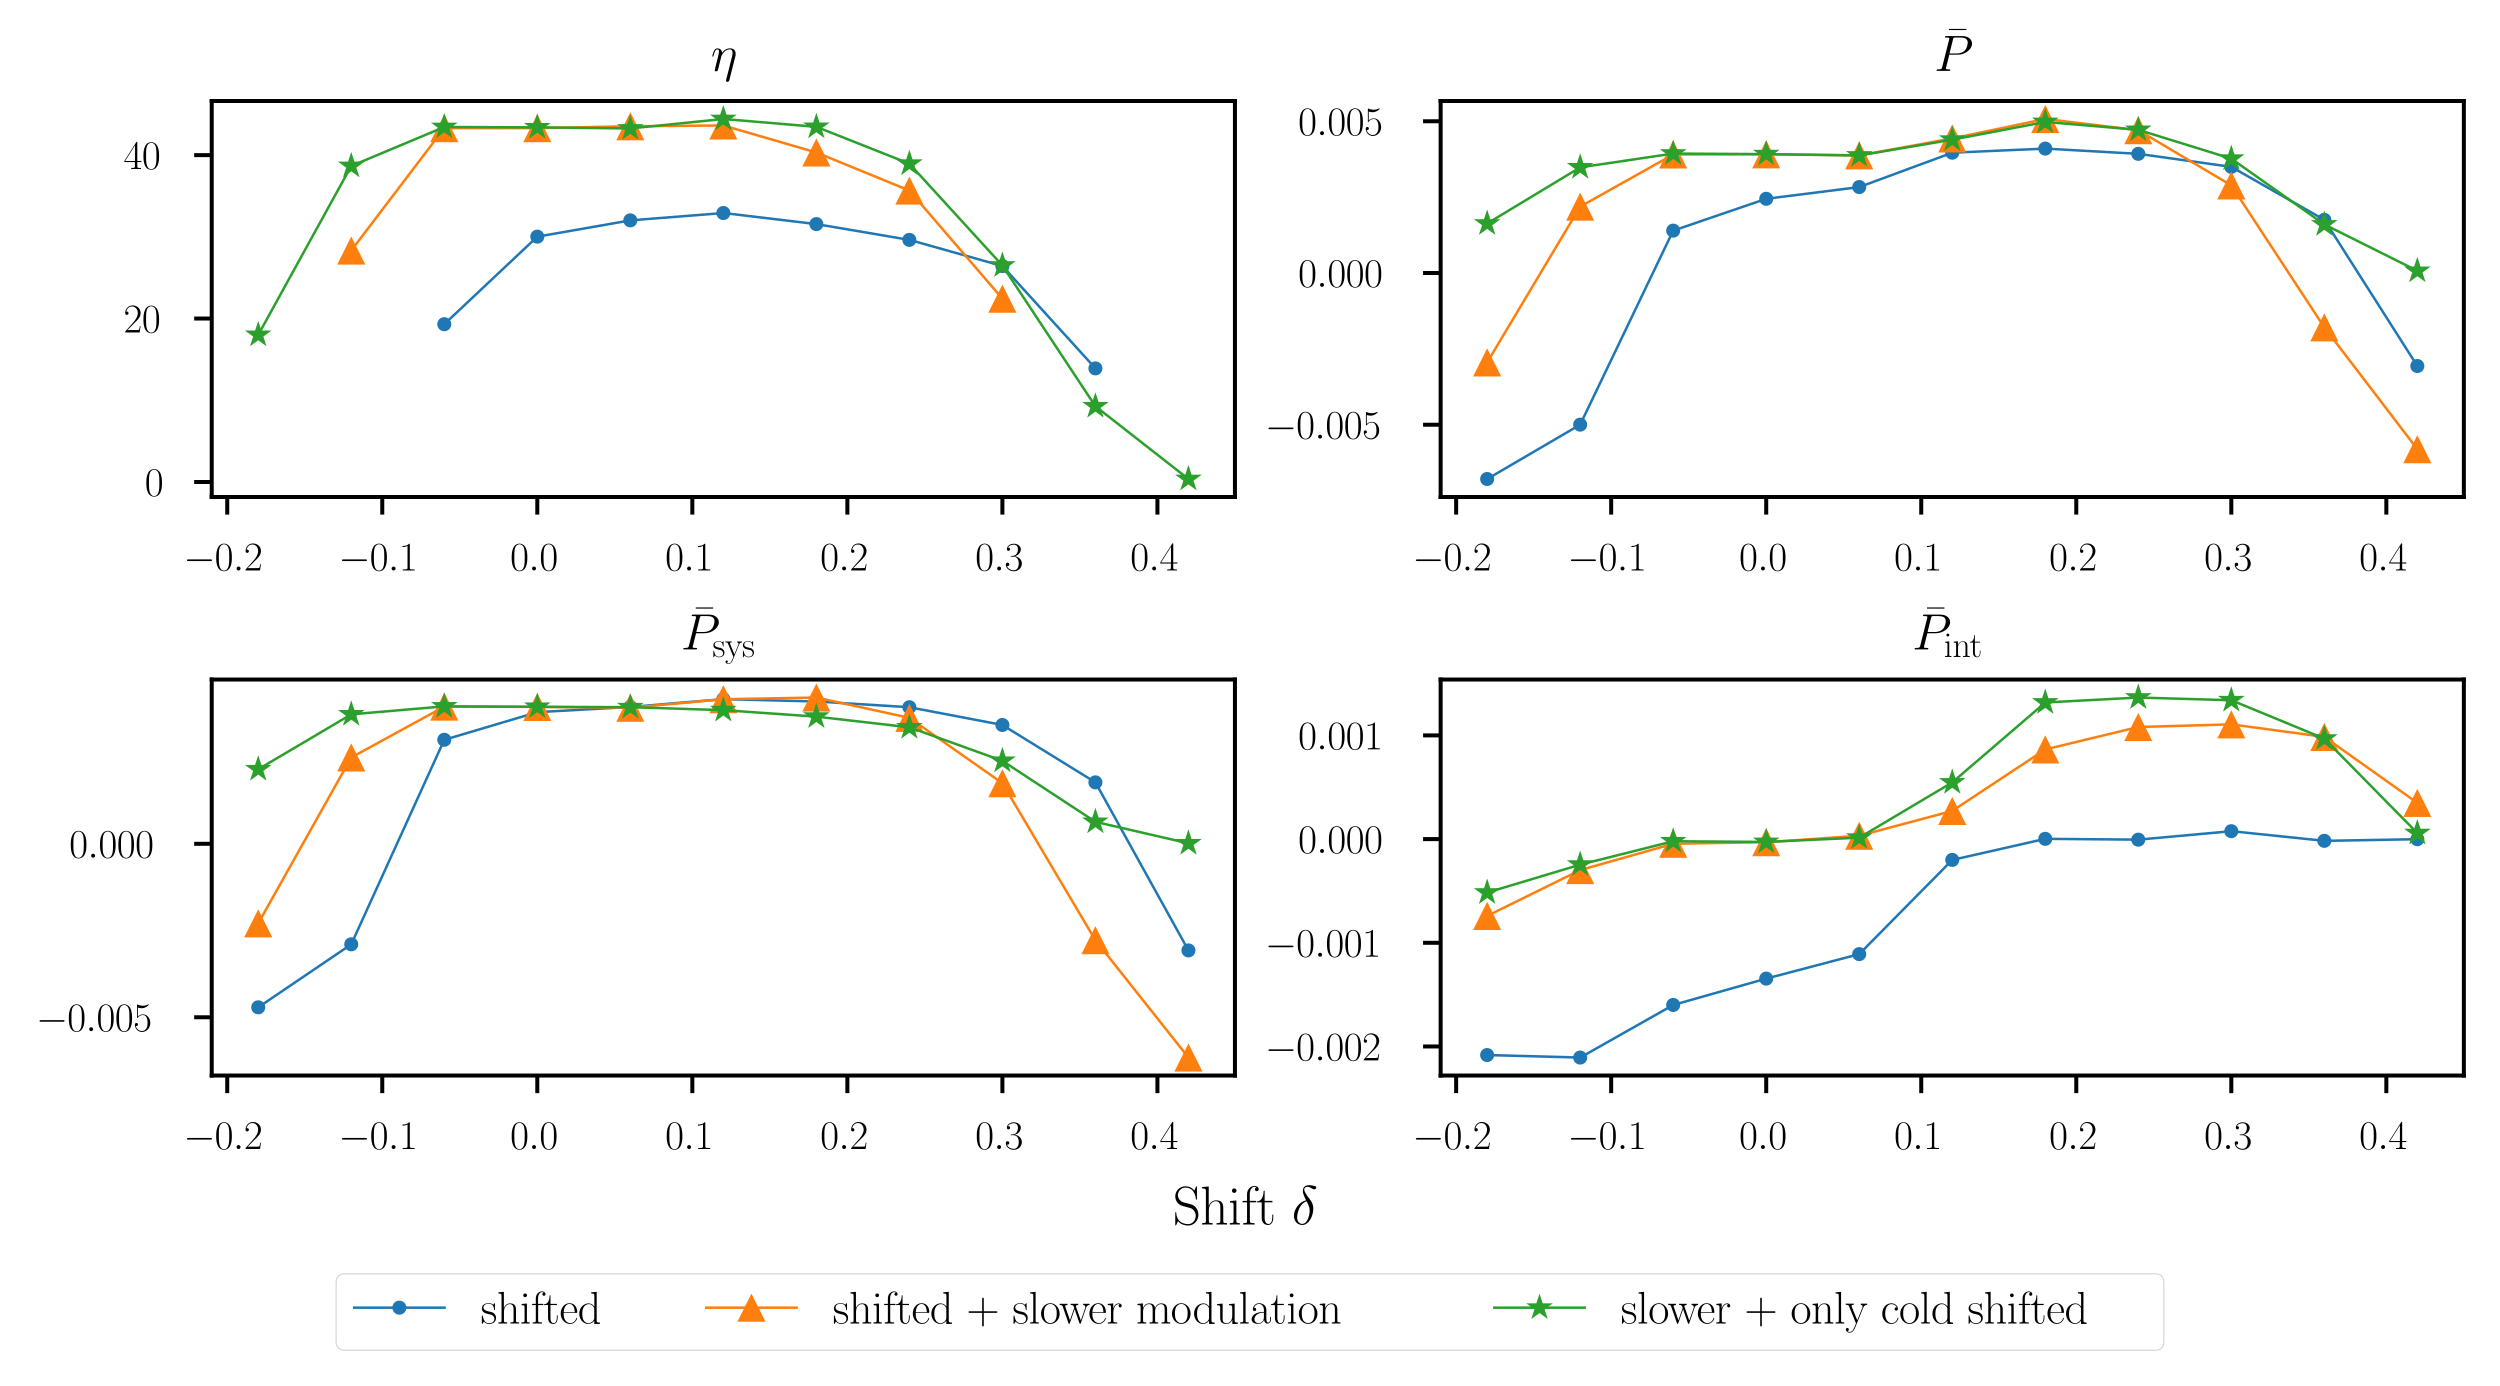 <?xml version="1.0" encoding="utf-8" standalone="no"?>
<!DOCTYPE svg PUBLIC "-//W3C//DTD SVG 1.1//EN"
  "http://www.w3.org/Graphics/SVG/1.1/DTD/svg11.dtd">
<svg xmlns:xlink="http://www.w3.org/1999/xlink" width="498pt" height="276.18pt" viewBox="0 0 498 276.18" xmlns="http://www.w3.org/2000/svg" version="1.1">
 <defs>
  <style type="text/css">*{stroke-linejoin: round; stroke-linecap: butt}</style>
 </defs>
 <g id="figure_1">
  <g id="patch_1">
   <path d="M 0 276.18 
L 498 276.18 
L 498 0 
L 0 0 
z
" style="fill: #ffffff"/>
  </g>
  <g id="axes_1">
   <g id="patch_2">
    <path d="M 42.176 99.004 
L 246 99.004 
L 246 20.118 
L 42.176 20.118 
z
" style="fill: #ffffff"/>
   </g>
   <g id="matplotlib.axis_1">
    <g id="xtick_1">
     <g id="line2d_1">
      <defs>
       <path id="m6dfbd1ffdb" d="M 0 0 
L 0 3.5 
" style="stroke: #000000; stroke-width: 0.8"/>
      </defs>
      <g>
       <use xlink:href="#m6dfbd1ffdb" x="45.264" y="99.004" style="stroke: #000000; stroke-width: 0.8"/>
      </g>
     </g>
     <g id="text_1">
      <!-- $\mathdefault{−0.2}$ -->
      <g transform="translate(36.56 113.639) scale(0.08 -0.08)">
       <defs>
        <path id="CMSY10-0" d="M 4218 1472 
C 4326 1472 4442 1472 4442 1600 
C 4442 1728 4326 1728 4218 1728 
L 755 1728 
C 646 1728 531 1728 531 1600 
C 531 1472 646 1472 755 1472 
L 4218 1472 
z
" transform="scale(0.016)"/>
        <path id="CMR17-30" d="M 2688 2025 
C 2688 2416 2682 3080 2413 3591 
C 2176 4039 1798 4198 1466 4198 
C 1158 4198 768 4058 525 3597 
C 269 3118 243 2524 243 2025 
C 243 1661 250 1106 448 619 
C 723 -39 1216 -128 1466 -128 
C 1760 -128 2208 -7 2470 600 
C 2662 1042 2688 1559 2688 2025 
z
M 1466 -26 
C 1056 -26 813 325 723 812 
C 653 1188 653 1738 653 2096 
C 653 2588 653 2997 736 3387 
C 858 3929 1216 4096 1466 4096 
C 1728 4096 2067 3923 2189 3400 
C 2272 3036 2278 2607 2278 2096 
C 2278 1680 2278 1169 2202 792 
C 2067 95 1690 -26 1466 -26 
z
" transform="scale(0.016)"/>
        <path id="CMMI12-3a" d="M 1178 307 
C 1178 492 1024 619 870 619 
C 685 619 557 466 557 313 
C 557 128 710 0 864 0 
C 1050 0 1178 153 1178 307 
z
" transform="scale(0.016)"/>
        <path id="CMR17-32" d="M 2669 989 
L 2554 989 
C 2490 536 2438 459 2413 420 
C 2381 369 1920 369 1830 369 
L 602 369 
C 832 619 1280 1072 1824 1597 
C 2214 1967 2669 2402 2669 3035 
C 2669 3790 2067 4224 1395 4224 
C 691 4224 262 3604 262 3030 
C 262 2780 448 2748 525 2748 
C 589 2748 781 2787 781 3010 
C 781 3207 614 3264 525 3264 
C 486 3264 448 3258 422 3245 
C 544 3790 915 4058 1306 4058 
C 1862 4058 2227 3617 2227 3035 
C 2227 2479 1901 2000 1536 1584 
L 262 146 
L 262 0 
L 2515 0 
L 2669 989 
z
" transform="scale(0.016)"/>
       </defs>
       <use xlink:href="#CMSY10-0" transform="scale(0.996)"/>
       <use xlink:href="#CMR17-30" transform="translate(77.487 0) scale(0.996)"/>
       <use xlink:href="#CMMI12-3a" transform="translate(123.178 0) scale(0.996)"/>
       <use xlink:href="#CMR17-32" transform="translate(150.275 0) scale(0.996)"/>
      </g>
     </g>
    </g>
    <g id="xtick_2">
     <g id="line2d_2">
      <g>
       <use xlink:href="#m6dfbd1ffdb" x="76.146" y="99.004" style="stroke: #000000; stroke-width: 0.8"/>
      </g>
     </g>
     <g id="text_2">
      <!-- $\mathdefault{−0.1}$ -->
      <g transform="translate(67.443 113.639) scale(0.08 -0.08)">
       <defs>
        <path id="CMR17-31" d="M 1702 4058 
C 1702 4192 1696 4192 1606 4192 
C 1357 3916 979 3827 621 3827 
C 602 3827 570 3827 563 3808 
C 557 3795 557 3782 557 3648 
C 755 3648 1088 3686 1344 3839 
L 1344 461 
C 1344 236 1331 160 781 160 
L 589 160 
L 589 0 
C 896 0 1216 0 1523 0 
C 1830 0 2150 0 2458 0 
L 2458 160 
L 2266 160 
C 1715 160 1702 230 1702 458 
L 1702 4058 
z
" transform="scale(0.016)"/>
       </defs>
       <use xlink:href="#CMSY10-0" transform="scale(0.996)"/>
       <use xlink:href="#CMR17-30" transform="translate(77.487 0) scale(0.996)"/>
       <use xlink:href="#CMMI12-3a" transform="translate(123.178 0) scale(0.996)"/>
       <use xlink:href="#CMR17-31" transform="translate(150.275 0) scale(0.996)"/>
      </g>
     </g>
    </g>
    <g id="xtick_3">
     <g id="line2d_3">
      <g>
       <use xlink:href="#m6dfbd1ffdb" x="107.029" y="99.004" style="stroke: #000000; stroke-width: 0.8"/>
      </g>
     </g>
     <g id="text_3">
      <!-- $\mathdefault{0.0}$ -->
      <g transform="translate(101.618 113.639) scale(0.08 -0.08)">
       <use xlink:href="#CMR17-30" transform="scale(0.996)"/>
       <use xlink:href="#CMMI12-3a" transform="translate(45.69 0) scale(0.996)"/>
       <use xlink:href="#CMR17-30" transform="translate(72.788 0) scale(0.996)"/>
      </g>
     </g>
    </g>
    <g id="xtick_4">
     <g id="line2d_4">
      <g>
       <use xlink:href="#m6dfbd1ffdb" x="137.911" y="99.004" style="stroke: #000000; stroke-width: 0.8"/>
      </g>
     </g>
     <g id="text_4">
      <!-- $\mathdefault{0.1}$ -->
      <g transform="translate(132.501 113.639) scale(0.08 -0.08)">
       <use xlink:href="#CMR17-30" transform="scale(0.996)"/>
       <use xlink:href="#CMMI12-3a" transform="translate(45.69 0) scale(0.996)"/>
       <use xlink:href="#CMR17-31" transform="translate(72.788 0) scale(0.996)"/>
      </g>
     </g>
    </g>
    <g id="xtick_5">
     <g id="line2d_5">
      <g>
       <use xlink:href="#m6dfbd1ffdb" x="168.793" y="99.004" style="stroke: #000000; stroke-width: 0.8"/>
      </g>
     </g>
     <g id="text_5">
      <!-- $\mathdefault{0.2}$ -->
      <g transform="translate(163.383 113.639) scale(0.08 -0.08)">
       <use xlink:href="#CMR17-30" transform="scale(0.996)"/>
       <use xlink:href="#CMMI12-3a" transform="translate(45.69 0) scale(0.996)"/>
       <use xlink:href="#CMR17-32" transform="translate(72.788 0) scale(0.996)"/>
      </g>
     </g>
    </g>
    <g id="xtick_6">
     <g id="line2d_6">
      <g>
       <use xlink:href="#m6dfbd1ffdb" x="199.676" y="99.004" style="stroke: #000000; stroke-width: 0.8"/>
      </g>
     </g>
     <g id="text_6">
      <!-- $\mathdefault{0.3}$ -->
      <g transform="translate(194.266 113.639) scale(0.08 -0.08)">
       <defs>
        <path id="CMR17-33" d="M 1414 2157 
C 1984 2157 2234 1662 2234 1090 
C 2234 320 1824 25 1453 25 
C 1114 25 563 194 390 693 
C 422 680 454 680 486 680 
C 640 680 755 782 755 948 
C 755 1133 614 1216 486 1216 
C 378 1216 211 1165 211 926 
C 211 335 787 -128 1466 -128 
C 2176 -128 2720 430 2720 1085 
C 2720 1707 2208 2157 1600 2227 
C 2086 2328 2554 2756 2554 3329 
C 2554 3820 2048 4179 1472 4179 
C 890 4179 378 3829 378 3329 
C 378 3110 544 3072 627 3072 
C 762 3072 877 3155 877 3321 
C 877 3486 762 3569 627 3569 
C 602 3569 570 3569 544 3557 
C 730 3959 1235 4032 1459 4032 
C 1683 4032 2106 3925 2106 3320 
C 2106 3143 2080 2828 1862 2550 
C 1670 2304 1453 2304 1242 2284 
C 1210 2284 1062 2269 1037 2269 
C 992 2263 966 2257 966 2208 
C 966 2163 973 2157 1101 2157 
L 1414 2157 
z
" transform="scale(0.016)"/>
       </defs>
       <use xlink:href="#CMR17-30" transform="scale(0.996)"/>
       <use xlink:href="#CMMI12-3a" transform="translate(45.69 0) scale(0.996)"/>
       <use xlink:href="#CMR17-33" transform="translate(72.788 0) scale(0.996)"/>
      </g>
     </g>
    </g>
    <g id="xtick_7">
     <g id="line2d_7">
      <g>
       <use xlink:href="#m6dfbd1ffdb" x="230.558" y="99.004" style="stroke: #000000; stroke-width: 0.8"/>
      </g>
     </g>
     <g id="text_7">
      <!-- $\mathdefault{0.4}$ -->
      <g transform="translate(225.148 113.639) scale(0.08 -0.08)">
       <defs>
        <path id="CMR17-34" d="M 2150 4122 
C 2150 4256 2144 4256 2029 4256 
L 128 1254 
L 128 1088 
L 1779 1088 
L 1779 457 
C 1779 224 1766 160 1318 160 
L 1197 160 
L 1197 0 
C 1402 0 1747 0 1965 0 
C 2182 0 2528 0 2733 0 
L 2733 160 
L 2611 160 
C 2163 160 2150 224 2150 457 
L 2150 1088 
L 2803 1088 
L 2803 1254 
L 2150 1254 
L 2150 4122 
z
M 1798 3703 
L 1798 1254 
L 256 1254 
L 1798 3703 
z
" transform="scale(0.016)"/>
       </defs>
       <use xlink:href="#CMR17-30" transform="scale(0.996)"/>
       <use xlink:href="#CMMI12-3a" transform="translate(45.69 0) scale(0.996)"/>
       <use xlink:href="#CMR17-34" transform="translate(72.788 0) scale(0.996)"/>
      </g>
     </g>
    </g>
   </g>
   <g id="matplotlib.axis_2">
    <g id="ytick_1">
     <g id="line2d_8">
      <defs>
       <path id="me91589d987" d="M 0 0 
L -3.5 0 
" style="stroke: #000000; stroke-width: 0.8"/>
      </defs>
      <g>
       <use xlink:href="#me91589d987" x="42.176" y="96.015" style="stroke: #000000; stroke-width: 0.8"/>
      </g>
     </g>
     <g id="text_8">
      <!-- $\mathdefault{0}$ -->
      <g transform="translate(28.841 98.782) scale(0.08 -0.08)">
       <use xlink:href="#CMR17-30" transform="scale(0.996)"/>
      </g>
     </g>
    </g>
    <g id="ytick_2">
     <g id="line2d_9">
      <g>
       <use xlink:href="#me91589d987" x="42.176" y="63.457" style="stroke: #000000; stroke-width: 0.8"/>
      </g>
     </g>
     <g id="text_9">
      <!-- $\mathdefault{20}$ -->
      <g transform="translate(24.607 66.224) scale(0.08 -0.08)">
       <use xlink:href="#CMR17-32" transform="scale(0.996)"/>
       <use xlink:href="#CMR17-30" transform="translate(45.69 0) scale(0.996)"/>
      </g>
     </g>
    </g>
    <g id="ytick_3">
     <g id="line2d_10">
      <g>
       <use xlink:href="#me91589d987" x="42.176" y="30.899" style="stroke: #000000; stroke-width: 0.8"/>
      </g>
     </g>
     <g id="text_10">
      <!-- $\mathdefault{40}$ -->
      <g transform="translate(24.607 33.666) scale(0.08 -0.08)">
       <use xlink:href="#CMR17-34" transform="scale(0.996)"/>
       <use xlink:href="#CMR17-30" transform="translate(45.69 0) scale(0.996)"/>
      </g>
     </g>
    </g>
   </g>
   <g id="line2d_11">
    <path d="M 88.499 64.58 
L 107.029 47.143 
L 125.558 43.897 
L 144.088 42.433 
L 162.617 44.641 
L 181.146 47.783 
L 199.676 52.993 
L 218.205 73.381 
" clip-path="url(#p0c6ba137fb)" style="fill: none; stroke: #1f77b4; stroke-width: 0.5; stroke-linecap: square"/>
    <defs>
     <path id="m535220cc81" d="M 0 1.4 
C 0.371 1.4 0.727 1.252 0.99 0.99 
C 1.252 0.727 1.4 0.371 1.4 0 
C 1.4 -0.371 1.252 -0.727 0.99 -0.99 
C 0.727 -1.252 0.371 -1.4 0 -1.4 
C -0.371 -1.4 -0.727 -1.252 -0.99 -0.99 
C -1.252 -0.727 -1.4 -0.371 -1.4 0 
C -1.4 0.371 -1.252 0.727 -0.99 0.99 
C -0.727 1.252 -0.371 1.4 0 1.4 
z
"/>
    </defs>
    <g clip-path="url(#p0c6ba137fb)">
     <use xlink:href="#m535220cc81" x="88.499" y="64.58" style="fill: #1f77b4"/>
     <use xlink:href="#m535220cc81" x="107.029" y="47.143" style="fill: #1f77b4"/>
     <use xlink:href="#m535220cc81" x="125.558" y="43.897" style="fill: #1f77b4"/>
     <use xlink:href="#m535220cc81" x="144.088" y="42.433" style="fill: #1f77b4"/>
     <use xlink:href="#m535220cc81" x="162.617" y="44.641" style="fill: #1f77b4"/>
     <use xlink:href="#m535220cc81" x="181.146" y="47.783" style="fill: #1f77b4"/>
     <use xlink:href="#m535220cc81" x="199.676" y="52.993" style="fill: #1f77b4"/>
     <use xlink:href="#m535220cc81" x="218.205" y="73.381" style="fill: #1f77b4"/>
    </g>
   </g>
   <g id="line2d_12">
    <path d="M 69.97 49.904 
L 88.499 25.52 
L 107.029 25.526 
L 125.558 25.151 
L 144.088 24.994 
L 162.617 30.38 
L 181.146 37.961 
L 199.676 59.492 
" clip-path="url(#p0c6ba137fb)" style="fill: none; stroke: #ff7f0e; stroke-width: 0.5; stroke-linecap: square"/>
    <defs>
     <path id="md2f712d3d2" d="M 0 -2.8 
L -2.8 2.8 
L 2.8 2.8 
z
"/>
    </defs>
    <g clip-path="url(#p0c6ba137fb)">
     <use xlink:href="#md2f712d3d2" x="69.97" y="49.904" style="fill: #ff7f0e"/>
     <use xlink:href="#md2f712d3d2" x="88.499" y="25.52" style="fill: #ff7f0e"/>
     <use xlink:href="#md2f712d3d2" x="107.029" y="25.526" style="fill: #ff7f0e"/>
     <use xlink:href="#md2f712d3d2" x="125.558" y="25.151" style="fill: #ff7f0e"/>
     <use xlink:href="#md2f712d3d2" x="144.088" y="24.994" style="fill: #ff7f0e"/>
     <use xlink:href="#md2f712d3d2" x="162.617" y="30.38" style="fill: #ff7f0e"/>
     <use xlink:href="#md2f712d3d2" x="181.146" y="37.961" style="fill: #ff7f0e"/>
     <use xlink:href="#md2f712d3d2" x="199.676" y="59.492" style="fill: #ff7f0e"/>
    </g>
   </g>
   <g id="line2d_13">
    <path d="M 51.44 66.707 
L 69.97 33.059 
L 88.499 25.294 
L 107.029 25.371 
L 125.558 25.586 
L 144.088 23.704 
L 162.617 25.269 
L 181.146 32.608 
L 199.676 52.891 
L 218.205 80.929 
L 236.735 95.419 
" clip-path="url(#p0c6ba137fb)" style="fill: none; stroke: #2ca02c; stroke-width: 0.5; stroke-linecap: square"/>
    <defs>
     <path id="mb1ef26bfae" d="M 0 -2.8 
L -0.629 -0.865 
L -2.663 -0.865 
L -1.017 0.33 
L -1.646 2.265 
L -0 1.07 
L 1.646 2.265 
L 1.017 0.33 
L 2.663 -0.865 
L 0.629 -0.865 
z
"/>
    </defs>
    <g clip-path="url(#p0c6ba137fb)">
     <use xlink:href="#mb1ef26bfae" x="51.44" y="66.707" style="fill: #2ca02c"/>
     <use xlink:href="#mb1ef26bfae" x="69.97" y="33.059" style="fill: #2ca02c"/>
     <use xlink:href="#mb1ef26bfae" x="88.499" y="25.294" style="fill: #2ca02c"/>
     <use xlink:href="#mb1ef26bfae" x="107.029" y="25.371" style="fill: #2ca02c"/>
     <use xlink:href="#mb1ef26bfae" x="125.558" y="25.586" style="fill: #2ca02c"/>
     <use xlink:href="#mb1ef26bfae" x="144.088" y="23.704" style="fill: #2ca02c"/>
     <use xlink:href="#mb1ef26bfae" x="162.617" y="25.269" style="fill: #2ca02c"/>
     <use xlink:href="#mb1ef26bfae" x="181.146" y="32.608" style="fill: #2ca02c"/>
     <use xlink:href="#mb1ef26bfae" x="199.676" y="52.891" style="fill: #2ca02c"/>
     <use xlink:href="#mb1ef26bfae" x="218.205" y="80.929" style="fill: #2ca02c"/>
     <use xlink:href="#mb1ef26bfae" x="236.735" y="95.419" style="fill: #2ca02c"/>
    </g>
   </g>
   <g id="patch_3">
    <path d="M 42.176 99.004 
L 42.176 20.118 
" style="fill: none; stroke: #000000; stroke-width: 0.8; stroke-linejoin: miter; stroke-linecap: square"/>
   </g>
   <g id="patch_4">
    <path d="M 246 99.004 
L 246 20.118 
" style="fill: none; stroke: #000000; stroke-width: 0.8; stroke-linejoin: miter; stroke-linecap: square"/>
   </g>
   <g id="patch_5">
    <path d="M 42.176 99.004 
L 246 99.004 
" style="fill: none; stroke: #000000; stroke-width: 0.8; stroke-linejoin: miter; stroke-linecap: square"/>
   </g>
   <g id="patch_6">
    <path d="M 42.176 20.118 
L 246 20.118 
" style="fill: none; stroke: #000000; stroke-width: 0.8; stroke-linejoin: miter; stroke-linecap: square"/>
   </g>
   <g id="text_11">
    <!-- $\eta$ -->
    <g transform="translate(141.614 14.118) scale(0.1 -0.1)">
     <defs>
      <path id="CMMI12-11" d="M 3040 1768 
C 3072 1895 3091 1973 3091 2145 
C 3091 2528 2867 2815 2381 2815 
C 1811 2815 1510 2413 1395 2254 
C 1376 2618 1114 2815 832 2815 
C 646 2815 499 2726 378 2483 
C 262 2254 173 1864 173 1839 
C 173 1813 198 1781 243 1781 
C 294 1781 301 1788 339 1934 
C 435 2311 557 2688 813 2688 
C 960 2688 1011 2586 1011 2394 
C 1011 2254 947 2005 902 1807 
L 723 1118 
C 698 996 627 709 595 593 
C 550 428 480 127 480 96 
C 480 6 550 -64 646 -64 
C 723 -64 813 -25 864 70 
C 877 102 934 326 966 453 
L 1107 1028 
L 1318 1871 
C 1331 1909 1491 2228 1728 2432 
C 1894 2586 2112 2688 2362 2688 
C 2618 2688 2707 2496 2707 2241 
C 2707 2055 2682 1953 2650 1831 
L 1907 -1107 
C 1901 -1139 1888 -1177 1888 -1216 
C 1888 -1312 1965 -1376 2061 -1376 
C 2118 -1376 2253 -1350 2304 -1158 
L 3040 1768 
z
" transform="scale(0.016)"/>
     </defs>
     <use xlink:href="#CMMI12-11" transform="scale(0.996)"/>
    </g>
   </g>
  </g>
  <g id="axes_2">
   <g id="patch_7">
    <path d="M 286.976 99.004 
L 490.8 99.004 
L 490.8 20.118 
L 286.976 20.118 
z
" style="fill: #ffffff"/>
   </g>
   <g id="matplotlib.axis_3">
    <g id="xtick_8">
     <g id="line2d_14">
      <g>
       <use xlink:href="#m6dfbd1ffdb" x="290.064" y="99.004" style="stroke: #000000; stroke-width: 0.8"/>
      </g>
     </g>
     <g id="text_12">
      <!-- $\mathdefault{−0.2}$ -->
      <g transform="translate(281.36 113.639) scale(0.08 -0.08)">
       <use xlink:href="#CMSY10-0" transform="scale(0.996)"/>
       <use xlink:href="#CMR17-30" transform="translate(77.487 0) scale(0.996)"/>
       <use xlink:href="#CMMI12-3a" transform="translate(123.178 0) scale(0.996)"/>
       <use xlink:href="#CMR17-32" transform="translate(150.275 0) scale(0.996)"/>
      </g>
     </g>
    </g>
    <g id="xtick_9">
     <g id="line2d_15">
      <g>
       <use xlink:href="#m6dfbd1ffdb" x="320.946" y="99.004" style="stroke: #000000; stroke-width: 0.8"/>
      </g>
     </g>
     <g id="text_13">
      <!-- $\mathdefault{−0.1}$ -->
      <g transform="translate(312.243 113.639) scale(0.08 -0.08)">
       <use xlink:href="#CMSY10-0" transform="scale(0.996)"/>
       <use xlink:href="#CMR17-30" transform="translate(77.487 0) scale(0.996)"/>
       <use xlink:href="#CMMI12-3a" transform="translate(123.178 0) scale(0.996)"/>
       <use xlink:href="#CMR17-31" transform="translate(150.275 0) scale(0.996)"/>
      </g>
     </g>
    </g>
    <g id="xtick_10">
     <g id="line2d_16">
      <g>
       <use xlink:href="#m6dfbd1ffdb" x="351.829" y="99.004" style="stroke: #000000; stroke-width: 0.8"/>
      </g>
     </g>
     <g id="text_14">
      <!-- $\mathdefault{0.0}$ -->
      <g transform="translate(346.418 113.639) scale(0.08 -0.08)">
       <use xlink:href="#CMR17-30" transform="scale(0.996)"/>
       <use xlink:href="#CMMI12-3a" transform="translate(45.69 0) scale(0.996)"/>
       <use xlink:href="#CMR17-30" transform="translate(72.788 0) scale(0.996)"/>
      </g>
     </g>
    </g>
    <g id="xtick_11">
     <g id="line2d_17">
      <g>
       <use xlink:href="#m6dfbd1ffdb" x="382.711" y="99.004" style="stroke: #000000; stroke-width: 0.8"/>
      </g>
     </g>
     <g id="text_15">
      <!-- $\mathdefault{0.1}$ -->
      <g transform="translate(377.301 113.639) scale(0.08 -0.08)">
       <use xlink:href="#CMR17-30" transform="scale(0.996)"/>
       <use xlink:href="#CMMI12-3a" transform="translate(45.69 0) scale(0.996)"/>
       <use xlink:href="#CMR17-31" transform="translate(72.788 0) scale(0.996)"/>
      </g>
     </g>
    </g>
    <g id="xtick_12">
     <g id="line2d_18">
      <g>
       <use xlink:href="#m6dfbd1ffdb" x="413.593" y="99.004" style="stroke: #000000; stroke-width: 0.8"/>
      </g>
     </g>
     <g id="text_16">
      <!-- $\mathdefault{0.2}$ -->
      <g transform="translate(408.183 113.639) scale(0.08 -0.08)">
       <use xlink:href="#CMR17-30" transform="scale(0.996)"/>
       <use xlink:href="#CMMI12-3a" transform="translate(45.69 0) scale(0.996)"/>
       <use xlink:href="#CMR17-32" transform="translate(72.788 0) scale(0.996)"/>
      </g>
     </g>
    </g>
    <g id="xtick_13">
     <g id="line2d_19">
      <g>
       <use xlink:href="#m6dfbd1ffdb" x="444.476" y="99.004" style="stroke: #000000; stroke-width: 0.8"/>
      </g>
     </g>
     <g id="text_17">
      <!-- $\mathdefault{0.3}$ -->
      <g transform="translate(439.066 113.639) scale(0.08 -0.08)">
       <use xlink:href="#CMR17-30" transform="scale(0.996)"/>
       <use xlink:href="#CMMI12-3a" transform="translate(45.69 0) scale(0.996)"/>
       <use xlink:href="#CMR17-33" transform="translate(72.788 0) scale(0.996)"/>
      </g>
     </g>
    </g>
    <g id="xtick_14">
     <g id="line2d_20">
      <g>
       <use xlink:href="#m6dfbd1ffdb" x="475.358" y="99.004" style="stroke: #000000; stroke-width: 0.8"/>
      </g>
     </g>
     <g id="text_18">
      <!-- $\mathdefault{0.4}$ -->
      <g transform="translate(469.948 113.639) scale(0.08 -0.08)">
       <use xlink:href="#CMR17-30" transform="scale(0.996)"/>
       <use xlink:href="#CMMI12-3a" transform="translate(45.69 0) scale(0.996)"/>
       <use xlink:href="#CMR17-34" transform="translate(72.788 0) scale(0.996)"/>
      </g>
     </g>
    </g>
   </g>
   <g id="matplotlib.axis_4">
    <g id="ytick_4">
     <g id="line2d_21">
      <g>
       <use xlink:href="#me91589d987" x="286.976" y="84.604" style="stroke: #000000; stroke-width: 0.8"/>
      </g>
     </g>
     <g id="text_19">
      <!-- $\mathdefault{−0.005}$ -->
      <g transform="translate(252 87.372) scale(0.08 -0.08)">
       <defs>
        <path id="CMR17-35" d="M 730 3692 
C 794 3666 1056 3584 1325 3584 
C 1920 3584 2246 3911 2432 4100 
C 2432 4157 2432 4192 2394 4192 
C 2387 4192 2374 4192 2323 4163 
C 2099 4058 1837 3973 1517 3973 
C 1325 3973 1037 3999 723 4139 
C 653 4171 640 4171 634 4171 
C 602 4171 595 4164 595 4037 
L 595 2203 
C 595 2089 595 2057 659 2057 
C 691 2057 704 2070 736 2114 
C 941 2401 1222 2522 1542 2522 
C 1766 2522 2246 2382 2246 1289 
C 2246 1085 2246 715 2054 421 
C 1894 159 1645 25 1370 25 
C 947 25 518 320 403 814 
C 429 807 480 795 506 795 
C 589 795 749 840 749 1038 
C 749 1210 627 1280 506 1280 
C 358 1280 262 1190 262 1011 
C 262 454 704 -128 1382 -128 
C 2042 -128 2669 440 2669 1264 
C 2669 2030 2170 2624 1549 2624 
C 1222 2624 947 2503 730 2274 
L 730 3692 
z
" transform="scale(0.016)"/>
       </defs>
       <use xlink:href="#CMSY10-0" transform="scale(0.996)"/>
       <use xlink:href="#CMR17-30" transform="translate(77.487 0) scale(0.996)"/>
       <use xlink:href="#CMMI12-3a" transform="translate(123.178 0) scale(0.996)"/>
       <use xlink:href="#CMR17-30" transform="translate(150.275 0) scale(0.996)"/>
       <use xlink:href="#CMR17-30" transform="translate(195.966 0) scale(0.996)"/>
       <use xlink:href="#CMR17-35" transform="translate(241.656 0) scale(0.996)"/>
      </g>
     </g>
    </g>
    <g id="ytick_5">
     <g id="line2d_22">
      <g>
       <use xlink:href="#me91589d987" x="286.976" y="54.381" style="stroke: #000000; stroke-width: 0.8"/>
      </g>
     </g>
     <g id="text_20">
      <!-- $\mathdefault{0.000}$ -->
      <g transform="translate(258.587 57.148) scale(0.08 -0.08)">
       <use xlink:href="#CMR17-30" transform="scale(0.996)"/>
       <use xlink:href="#CMMI12-3a" transform="translate(45.69 0) scale(0.996)"/>
       <use xlink:href="#CMR17-30" transform="translate(72.788 0) scale(0.996)"/>
       <use xlink:href="#CMR17-30" transform="translate(118.478 0) scale(0.996)"/>
       <use xlink:href="#CMR17-30" transform="translate(164.169 0) scale(0.996)"/>
      </g>
     </g>
    </g>
    <g id="ytick_6">
     <g id="line2d_23">
      <g>
       <use xlink:href="#me91589d987" x="286.976" y="24.157" style="stroke: #000000; stroke-width: 0.8"/>
      </g>
     </g>
     <g id="text_21">
      <!-- $\mathdefault{0.005}$ -->
      <g transform="translate(258.587 26.924) scale(0.08 -0.08)">
       <use xlink:href="#CMR17-30" transform="scale(0.996)"/>
       <use xlink:href="#CMMI12-3a" transform="translate(45.69 0) scale(0.996)"/>
       <use xlink:href="#CMR17-30" transform="translate(72.788 0) scale(0.996)"/>
       <use xlink:href="#CMR17-30" transform="translate(118.478 0) scale(0.996)"/>
       <use xlink:href="#CMR17-35" transform="translate(164.169 0) scale(0.996)"/>
      </g>
     </g>
    </g>
   </g>
   <g id="line2d_24">
    <path d="M 296.24 95.419 
L 314.77 84.59 
L 333.299 45.939 
L 351.829 39.597 
L 370.358 37.261 
L 388.888 30.416 
L 407.417 29.599 
L 425.946 30.643 
L 444.476 33.244 
L 463.005 43.794 
L 481.535 72.912 
" clip-path="url(#p8dc504e8b4)" style="fill: none; stroke: #1f77b4; stroke-width: 0.5; stroke-linecap: square"/>
    <g clip-path="url(#p8dc504e8b4)">
     <use xlink:href="#m535220cc81" x="296.24" y="95.419" style="fill: #1f77b4"/>
     <use xlink:href="#m535220cc81" x="314.77" y="84.59" style="fill: #1f77b4"/>
     <use xlink:href="#m535220cc81" x="333.299" y="45.939" style="fill: #1f77b4"/>
     <use xlink:href="#m535220cc81" x="351.829" y="39.597" style="fill: #1f77b4"/>
     <use xlink:href="#m535220cc81" x="370.358" y="37.261" style="fill: #1f77b4"/>
     <use xlink:href="#m535220cc81" x="388.888" y="30.416" style="fill: #1f77b4"/>
     <use xlink:href="#m535220cc81" x="407.417" y="29.599" style="fill: #1f77b4"/>
     <use xlink:href="#m535220cc81" x="425.946" y="30.643" style="fill: #1f77b4"/>
     <use xlink:href="#m535220cc81" x="444.476" y="33.244" style="fill: #1f77b4"/>
     <use xlink:href="#m535220cc81" x="463.005" y="43.794" style="fill: #1f77b4"/>
     <use xlink:href="#m535220cc81" x="481.535" y="72.912" style="fill: #1f77b4"/>
    </g>
   </g>
   <g id="line2d_25">
    <path d="M 296.24 72.192 
L 314.77 41.162 
L 333.299 30.776 
L 351.829 30.741 
L 370.358 30.949 
L 388.888 27.574 
L 407.417 23.704 
L 425.946 25.939 
L 444.476 36.93 
L 463.005 65.212 
L 481.535 89.476 
" clip-path="url(#p8dc504e8b4)" style="fill: none; stroke: #ff7f0e; stroke-width: 0.5; stroke-linecap: square"/>
    <g clip-path="url(#p8dc504e8b4)">
     <use xlink:href="#md2f712d3d2" x="296.24" y="72.192" style="fill: #ff7f0e"/>
     <use xlink:href="#md2f712d3d2" x="314.77" y="41.162" style="fill: #ff7f0e"/>
     <use xlink:href="#md2f712d3d2" x="333.299" y="30.776" style="fill: #ff7f0e"/>
     <use xlink:href="#md2f712d3d2" x="351.829" y="30.741" style="fill: #ff7f0e"/>
     <use xlink:href="#md2f712d3d2" x="370.358" y="30.949" style="fill: #ff7f0e"/>
     <use xlink:href="#md2f712d3d2" x="388.888" y="27.574" style="fill: #ff7f0e"/>
     <use xlink:href="#md2f712d3d2" x="407.417" y="23.704" style="fill: #ff7f0e"/>
     <use xlink:href="#md2f712d3d2" x="425.946" y="25.939" style="fill: #ff7f0e"/>
     <use xlink:href="#md2f712d3d2" x="444.476" y="36.93" style="fill: #ff7f0e"/>
     <use xlink:href="#md2f712d3d2" x="463.005" y="65.212" style="fill: #ff7f0e"/>
     <use xlink:href="#md2f712d3d2" x="481.535" y="89.476" style="fill: #ff7f0e"/>
    </g>
   </g>
   <g id="line2d_26">
    <path d="M 296.24 44.526 
L 314.77 33.335 
L 333.299 30.591 
L 351.829 30.701 
L 370.358 30.965 
L 388.888 27.817 
L 407.417 24.295 
L 425.946 25.865 
L 444.476 31.602 
L 463.005 44.711 
L 481.535 53.952 
" clip-path="url(#p8dc504e8b4)" style="fill: none; stroke: #2ca02c; stroke-width: 0.5; stroke-linecap: square"/>
    <g clip-path="url(#p8dc504e8b4)">
     <use xlink:href="#mb1ef26bfae" x="296.24" y="44.526" style="fill: #2ca02c"/>
     <use xlink:href="#mb1ef26bfae" x="314.77" y="33.335" style="fill: #2ca02c"/>
     <use xlink:href="#mb1ef26bfae" x="333.299" y="30.591" style="fill: #2ca02c"/>
     <use xlink:href="#mb1ef26bfae" x="351.829" y="30.701" style="fill: #2ca02c"/>
     <use xlink:href="#mb1ef26bfae" x="370.358" y="30.965" style="fill: #2ca02c"/>
     <use xlink:href="#mb1ef26bfae" x="388.888" y="27.817" style="fill: #2ca02c"/>
     <use xlink:href="#mb1ef26bfae" x="407.417" y="24.295" style="fill: #2ca02c"/>
     <use xlink:href="#mb1ef26bfae" x="425.946" y="25.865" style="fill: #2ca02c"/>
     <use xlink:href="#mb1ef26bfae" x="444.476" y="31.602" style="fill: #2ca02c"/>
     <use xlink:href="#mb1ef26bfae" x="463.005" y="44.711" style="fill: #2ca02c"/>
     <use xlink:href="#mb1ef26bfae" x="481.535" y="53.952" style="fill: #2ca02c"/>
    </g>
   </g>
   <g id="patch_8">
    <path d="M 286.976 99.004 
L 286.976 20.118 
" style="fill: none; stroke: #000000; stroke-width: 0.8; stroke-linejoin: miter; stroke-linecap: square"/>
   </g>
   <g id="patch_9">
    <path d="M 490.8 99.004 
L 490.8 20.118 
" style="fill: none; stroke: #000000; stroke-width: 0.8; stroke-linejoin: miter; stroke-linecap: square"/>
   </g>
   <g id="patch_10">
    <path d="M 286.976 99.004 
L 490.8 99.004 
" style="fill: none; stroke: #000000; stroke-width: 0.8; stroke-linejoin: miter; stroke-linecap: square"/>
   </g>
   <g id="patch_11">
    <path d="M 286.976 20.118 
L 490.8 20.118 
" style="fill: none; stroke: #000000; stroke-width: 0.8; stroke-linejoin: miter; stroke-linecap: square"/>
   </g>
   <g id="text_22">
    <!-- $\bar{P}$ -->
    <g transform="translate(385.282 14.118) scale(0.1 -0.1)">
     <defs>
      <path id="CMR17-16" d="M 2554 3520 
L 2554 3666 
L 378 3666 
L 378 3520 
L 2554 3520 
z
" transform="scale(0.016)"/>
      <path id="CMMI12-50" d="M 1894 2023 
L 2970 2023 
C 3853 2023 4736 2673 4736 3401 
C 4736 3898 4314 4352 3507 4352 
L 1530 4352 
C 1408 4352 1350 4352 1350 4231 
C 1350 4167 1408 4167 1504 4167 
C 1894 4167 1894 4116 1894 4046 
C 1894 4034 1894 3995 1869 3899 
L 1005 472 
C 947 249 934 185 486 185 
C 365 185 301 185 301 70 
C 301 0 358 0 397 0 
C 518 0 646 0 768 0 
L 1517 0 
C 1638 0 1773 0 1894 0 
C 1946 0 2016 0 2016 121 
C 2016 185 1958 185 1862 185 
C 1478 185 1472 230 1472 293 
C 1472 325 1478 369 1485 401 
L 1894 2023 
z
M 2355 3930 
C 2413 4167 2438 4167 2688 4167 
L 3322 4167 
C 3802 4167 4198 4013 4198 3535 
C 4198 3369 4115 2827 3821 2534 
C 3712 2419 3405 2176 2822 2176 
L 1920 2176 
L 2355 3930 
z
" transform="scale(0.016)"/>
     </defs>
     <use xlink:href="#CMR17-16" transform="translate(23.497 25.19) scale(0.996)"/>
     <use xlink:href="#CMMI12-50" transform="scale(0.996)"/>
    </g>
   </g>
  </g>
  <g id="axes_3">
   <g id="patch_12">
    <path d="M 42.176 214.25 
L 246 214.25 
L 246 135.364 
L 42.176 135.364 
z
" style="fill: #ffffff"/>
   </g>
   <g id="matplotlib.axis_5">
    <g id="xtick_15">
     <g id="line2d_27">
      <g>
       <use xlink:href="#m6dfbd1ffdb" x="45.264" y="214.25" style="stroke: #000000; stroke-width: 0.8"/>
      </g>
     </g>
     <g id="text_23">
      <!-- $\mathdefault{−0.2}$ -->
      <g transform="translate(36.56 228.885) scale(0.08 -0.08)">
       <use xlink:href="#CMSY10-0" transform="scale(0.996)"/>
       <use xlink:href="#CMR17-30" transform="translate(77.487 0) scale(0.996)"/>
       <use xlink:href="#CMMI12-3a" transform="translate(123.178 0) scale(0.996)"/>
       <use xlink:href="#CMR17-32" transform="translate(150.275 0) scale(0.996)"/>
      </g>
     </g>
    </g>
    <g id="xtick_16">
     <g id="line2d_28">
      <g>
       <use xlink:href="#m6dfbd1ffdb" x="76.146" y="214.25" style="stroke: #000000; stroke-width: 0.8"/>
      </g>
     </g>
     <g id="text_24">
      <!-- $\mathdefault{−0.1}$ -->
      <g transform="translate(67.443 228.885) scale(0.08 -0.08)">
       <use xlink:href="#CMSY10-0" transform="scale(0.996)"/>
       <use xlink:href="#CMR17-30" transform="translate(77.487 0) scale(0.996)"/>
       <use xlink:href="#CMMI12-3a" transform="translate(123.178 0) scale(0.996)"/>
       <use xlink:href="#CMR17-31" transform="translate(150.275 0) scale(0.996)"/>
      </g>
     </g>
    </g>
    <g id="xtick_17">
     <g id="line2d_29">
      <g>
       <use xlink:href="#m6dfbd1ffdb" x="107.029" y="214.25" style="stroke: #000000; stroke-width: 0.8"/>
      </g>
     </g>
     <g id="text_25">
      <!-- $\mathdefault{0.0}$ -->
      <g transform="translate(101.618 228.885) scale(0.08 -0.08)">
       <use xlink:href="#CMR17-30" transform="scale(0.996)"/>
       <use xlink:href="#CMMI12-3a" transform="translate(45.69 0) scale(0.996)"/>
       <use xlink:href="#CMR17-30" transform="translate(72.788 0) scale(0.996)"/>
      </g>
     </g>
    </g>
    <g id="xtick_18">
     <g id="line2d_30">
      <g>
       <use xlink:href="#m6dfbd1ffdb" x="137.911" y="214.25" style="stroke: #000000; stroke-width: 0.8"/>
      </g>
     </g>
     <g id="text_26">
      <!-- $\mathdefault{0.1}$ -->
      <g transform="translate(132.501 228.885) scale(0.08 -0.08)">
       <use xlink:href="#CMR17-30" transform="scale(0.996)"/>
       <use xlink:href="#CMMI12-3a" transform="translate(45.69 0) scale(0.996)"/>
       <use xlink:href="#CMR17-31" transform="translate(72.788 0) scale(0.996)"/>
      </g>
     </g>
    </g>
    <g id="xtick_19">
     <g id="line2d_31">
      <g>
       <use xlink:href="#m6dfbd1ffdb" x="168.793" y="214.25" style="stroke: #000000; stroke-width: 0.8"/>
      </g>
     </g>
     <g id="text_27">
      <!-- $\mathdefault{0.2}$ -->
      <g transform="translate(163.383 228.885) scale(0.08 -0.08)">
       <use xlink:href="#CMR17-30" transform="scale(0.996)"/>
       <use xlink:href="#CMMI12-3a" transform="translate(45.69 0) scale(0.996)"/>
       <use xlink:href="#CMR17-32" transform="translate(72.788 0) scale(0.996)"/>
      </g>
     </g>
    </g>
    <g id="xtick_20">
     <g id="line2d_32">
      <g>
       <use xlink:href="#m6dfbd1ffdb" x="199.676" y="214.25" style="stroke: #000000; stroke-width: 0.8"/>
      </g>
     </g>
     <g id="text_28">
      <!-- $\mathdefault{0.3}$ -->
      <g transform="translate(194.266 228.885) scale(0.08 -0.08)">
       <use xlink:href="#CMR17-30" transform="scale(0.996)"/>
       <use xlink:href="#CMMI12-3a" transform="translate(45.69 0) scale(0.996)"/>
       <use xlink:href="#CMR17-33" transform="translate(72.788 0) scale(0.996)"/>
      </g>
     </g>
    </g>
    <g id="xtick_21">
     <g id="line2d_33">
      <g>
       <use xlink:href="#m6dfbd1ffdb" x="230.558" y="214.25" style="stroke: #000000; stroke-width: 0.8"/>
      </g>
     </g>
     <g id="text_29">
      <!-- $\mathdefault{0.4}$ -->
      <g transform="translate(225.148 228.885) scale(0.08 -0.08)">
       <use xlink:href="#CMR17-30" transform="scale(0.996)"/>
       <use xlink:href="#CMMI12-3a" transform="translate(45.69 0) scale(0.996)"/>
       <use xlink:href="#CMR17-34" transform="translate(72.788 0) scale(0.996)"/>
      </g>
     </g>
    </g>
   </g>
   <g id="matplotlib.axis_6">
    <g id="ytick_7">
     <g id="line2d_34">
      <g>
       <use xlink:href="#me91589d987" x="42.176" y="202.64" style="stroke: #000000; stroke-width: 0.8"/>
      </g>
     </g>
     <g id="text_30">
      <!-- $\mathdefault{−0.005}$ -->
      <g transform="translate(7.2 205.407) scale(0.08 -0.08)">
       <use xlink:href="#CMSY10-0" transform="scale(0.996)"/>
       <use xlink:href="#CMR17-30" transform="translate(77.487 0) scale(0.996)"/>
       <use xlink:href="#CMMI12-3a" transform="translate(123.178 0) scale(0.996)"/>
       <use xlink:href="#CMR17-30" transform="translate(150.275 0) scale(0.996)"/>
       <use xlink:href="#CMR17-30" transform="translate(195.966 0) scale(0.996)"/>
       <use xlink:href="#CMR17-35" transform="translate(241.656 0) scale(0.996)"/>
      </g>
     </g>
    </g>
    <g id="ytick_8">
     <g id="line2d_35">
      <g>
       <use xlink:href="#me91589d987" x="42.176" y="168.082" style="stroke: #000000; stroke-width: 0.8"/>
      </g>
     </g>
     <g id="text_31">
      <!-- $\mathdefault{0.000}$ -->
      <g transform="translate(13.787 170.85) scale(0.08 -0.08)">
       <use xlink:href="#CMR17-30" transform="scale(0.996)"/>
       <use xlink:href="#CMMI12-3a" transform="translate(45.69 0) scale(0.996)"/>
       <use xlink:href="#CMR17-30" transform="translate(72.788 0) scale(0.996)"/>
       <use xlink:href="#CMR17-30" transform="translate(118.478 0) scale(0.996)"/>
       <use xlink:href="#CMR17-30" transform="translate(164.169 0) scale(0.996)"/>
      </g>
     </g>
    </g>
   </g>
   <g id="line2d_36">
    <path d="M 51.44 200.658 
L 69.97 188.106 
L 88.499 147.365 
L 107.029 141.864 
L 125.558 140.822 
L 144.088 139.267 
L 162.617 139.737 
L 181.146 140.878 
L 199.676 144.418 
L 218.205 155.85 
L 236.735 189.322 
" clip-path="url(#p32a4c5e752)" style="fill: none; stroke: #1f77b4; stroke-width: 0.5; stroke-linecap: square"/>
    <g clip-path="url(#p32a4c5e752)">
     <use xlink:href="#m535220cc81" x="51.44" y="200.658" style="fill: #1f77b4"/>
     <use xlink:href="#m535220cc81" x="69.97" y="188.106" style="fill: #1f77b4"/>
     <use xlink:href="#m535220cc81" x="88.499" y="147.365" style="fill: #1f77b4"/>
     <use xlink:href="#m535220cc81" x="107.029" y="141.864" style="fill: #1f77b4"/>
     <use xlink:href="#m535220cc81" x="125.558" y="140.822" style="fill: #1f77b4"/>
     <use xlink:href="#m535220cc81" x="144.088" y="139.267" style="fill: #1f77b4"/>
     <use xlink:href="#m535220cc81" x="162.617" y="139.737" style="fill: #1f77b4"/>
     <use xlink:href="#m535220cc81" x="181.146" y="140.878" style="fill: #1f77b4"/>
     <use xlink:href="#m535220cc81" x="199.676" y="144.418" style="fill: #1f77b4"/>
     <use xlink:href="#m535220cc81" x="218.205" y="155.85" style="fill: #1f77b4"/>
     <use xlink:href="#m535220cc81" x="236.735" y="189.322" style="fill: #1f77b4"/>
    </g>
   </g>
   <g id="line2d_37">
    <path d="M 51.44 183.936 
L 69.97 150.889 
L 88.499 140.756 
L 107.029 140.818 
L 125.558 140.983 
L 144.088 139.28 
L 162.617 138.95 
L 181.146 143.003 
L 199.676 156.018 
L 218.205 187.291 
L 236.735 210.665 
" clip-path="url(#p32a4c5e752)" style="fill: none; stroke: #ff7f0e; stroke-width: 0.5; stroke-linecap: square"/>
    <g clip-path="url(#p32a4c5e752)">
     <use xlink:href="#md2f712d3d2" x="51.44" y="183.936" style="fill: #ff7f0e"/>
     <use xlink:href="#md2f712d3d2" x="69.97" y="150.889" style="fill: #ff7f0e"/>
     <use xlink:href="#md2f712d3d2" x="88.499" y="140.756" style="fill: #ff7f0e"/>
     <use xlink:href="#md2f712d3d2" x="107.029" y="140.818" style="fill: #ff7f0e"/>
     <use xlink:href="#md2f712d3d2" x="125.558" y="140.983" style="fill: #ff7f0e"/>
     <use xlink:href="#md2f712d3d2" x="144.088" y="139.28" style="fill: #ff7f0e"/>
     <use xlink:href="#md2f712d3d2" x="162.617" y="138.95" style="fill: #ff7f0e"/>
     <use xlink:href="#md2f712d3d2" x="181.146" y="143.003" style="fill: #ff7f0e"/>
     <use xlink:href="#md2f712d3d2" x="199.676" y="156.018" style="fill: #ff7f0e"/>
     <use xlink:href="#md2f712d3d2" x="218.205" y="187.291" style="fill: #ff7f0e"/>
     <use xlink:href="#md2f712d3d2" x="236.735" y="210.665" style="fill: #ff7f0e"/>
    </g>
   </g>
   <g id="line2d_38">
    <path d="M 51.44 153.239 
L 69.97 142.294 
L 88.499 140.711 
L 107.029 140.792 
L 125.558 140.875 
L 144.088 141.46 
L 162.617 142.754 
L 181.146 144.881 
L 199.676 151.559 
L 218.205 163.713 
L 236.735 167.992 
" clip-path="url(#p32a4c5e752)" style="fill: none; stroke: #2ca02c; stroke-width: 0.5; stroke-linecap: square"/>
    <g clip-path="url(#p32a4c5e752)">
     <use xlink:href="#mb1ef26bfae" x="51.44" y="153.239" style="fill: #2ca02c"/>
     <use xlink:href="#mb1ef26bfae" x="69.97" y="142.294" style="fill: #2ca02c"/>
     <use xlink:href="#mb1ef26bfae" x="88.499" y="140.711" style="fill: #2ca02c"/>
     <use xlink:href="#mb1ef26bfae" x="107.029" y="140.792" style="fill: #2ca02c"/>
     <use xlink:href="#mb1ef26bfae" x="125.558" y="140.875" style="fill: #2ca02c"/>
     <use xlink:href="#mb1ef26bfae" x="144.088" y="141.46" style="fill: #2ca02c"/>
     <use xlink:href="#mb1ef26bfae" x="162.617" y="142.754" style="fill: #2ca02c"/>
     <use xlink:href="#mb1ef26bfae" x="181.146" y="144.881" style="fill: #2ca02c"/>
     <use xlink:href="#mb1ef26bfae" x="199.676" y="151.559" style="fill: #2ca02c"/>
     <use xlink:href="#mb1ef26bfae" x="218.205" y="163.713" style="fill: #2ca02c"/>
     <use xlink:href="#mb1ef26bfae" x="236.735" y="167.992" style="fill: #2ca02c"/>
    </g>
   </g>
   <g id="patch_13">
    <path d="M 42.176 214.25 
L 42.176 135.364 
" style="fill: none; stroke: #000000; stroke-width: 0.8; stroke-linejoin: miter; stroke-linecap: square"/>
   </g>
   <g id="patch_14">
    <path d="M 246 214.25 
L 246 135.364 
" style="fill: none; stroke: #000000; stroke-width: 0.8; stroke-linejoin: miter; stroke-linecap: square"/>
   </g>
   <g id="patch_15">
    <path d="M 42.176 214.25 
L 246 214.25 
" style="fill: none; stroke: #000000; stroke-width: 0.8; stroke-linejoin: miter; stroke-linecap: square"/>
   </g>
   <g id="patch_16">
    <path d="M 42.176 135.364 
L 246 135.364 
" style="fill: none; stroke: #000000; stroke-width: 0.8; stroke-linejoin: miter; stroke-linecap: square"/>
   </g>
   <g id="text_32">
    <!-- $\bar{P}_{\mathrm{sys}}$ -->
    <g transform="translate(135.64 129.364) scale(0.1 -0.1)">
     <defs>
      <path id="CMR17-73" d="M 1978 2697 
C 1978 2813 1971 2819 1933 2819 
C 1907 2819 1901 2813 1824 2717 
C 1805 2691 1747 2626 1728 2601 
C 1523 2819 1235 2819 1126 2819 
C 416 2819 160 2447 160 2076 
C 160 1498 813 1365 998 1325 
C 1402 1243 1542 1217 1677 1101 
C 1760 1025 1901 884 1901 654 
C 1901 384 1747 38 1158 38 
C 602 38 403 460 288 1021 
C 269 1110 269 1117 218 1117 
C 166 1117 160 1110 160 983 
L 160 63 
C 160 -51 166 -58 205 -58 
C 237 -58 243 -51 275 0 
C 314 57 410 211 448 276 
C 576 103 800 -64 1158 -64 
C 1792 -64 2131 283 2131 784 
C 2131 1112 1958 1285 1875 1362 
C 1683 1561 1459 1606 1190 1657 
C 838 1735 390 1825 390 2217 
C 390 2383 480 2737 1126 2737 
C 1811 2737 1850 2094 1862 1888 
C 1869 1856 1901 1849 1920 1849 
C 1978 1849 1978 1869 1978 1978 
L 1978 2697 
z
" transform="scale(0.016)"/>
      <path id="CMR17-79" d="M 2496 2197 
C 2656 2586 2944 2586 3034 2586 
L 3034 2752 
C 2912 2752 2752 2752 2630 2752 
C 2496 2752 2285 2752 2157 2758 
L 2157 2592 
C 2400 2573 2406 2394 2406 2343 
C 2406 2280 2394 2248 2362 2171 
L 1664 449 
L 902 2306 
C 870 2382 870 2426 870 2433 
C 870 2573 1018 2586 1171 2586 
L 1171 2758 
C 1018 2752 742 2752 582 2752 
C 410 2752 205 2752 64 2758 
L 64 2586 
C 410 2586 448 2554 531 2350 
L 1485 15 
C 1197 -738 1030 -1178 627 -1178 
C 557 -1178 397 -1159 282 -1044 
C 429 -1031 493 -942 493 -833 
C 493 -725 416 -629 288 -629 
C 147 -629 77 -725 77 -840 
C 77 -1095 339 -1280 627 -1280 
C 998 -1280 1229 -922 1357 -604 
L 2496 2197 
z
" transform="scale(0.016)"/>
     </defs>
     <use xlink:href="#CMR17-16" transform="translate(23.497 25.19) scale(0.996)"/>
     <use xlink:href="#CMMI12-50" transform="scale(0.996)"/>
     <use xlink:href="#CMR17-73" transform="translate(62.877 -14.944) scale(0.697)"/>
     <use xlink:href="#CMR17-79" transform="translate(87.938 -14.944) scale(0.697)"/>
     <use xlink:href="#CMR17-73" transform="translate(121.743 -14.944) scale(0.697)"/>
    </g>
   </g>
  </g>
  <g id="axes_4">
   <g id="patch_17">
    <path d="M 286.976 214.25 
L 490.8 214.25 
L 490.8 135.364 
L 286.976 135.364 
z
" style="fill: #ffffff"/>
   </g>
   <g id="matplotlib.axis_7">
    <g id="xtick_22">
     <g id="line2d_39">
      <g>
       <use xlink:href="#m6dfbd1ffdb" x="290.064" y="214.25" style="stroke: #000000; stroke-width: 0.8"/>
      </g>
     </g>
     <g id="text_33">
      <!-- $\mathdefault{−0.2}$ -->
      <g transform="translate(281.36 228.885) scale(0.08 -0.08)">
       <use xlink:href="#CMSY10-0" transform="scale(0.996)"/>
       <use xlink:href="#CMR17-30" transform="translate(77.487 0) scale(0.996)"/>
       <use xlink:href="#CMMI12-3a" transform="translate(123.178 0) scale(0.996)"/>
       <use xlink:href="#CMR17-32" transform="translate(150.275 0) scale(0.996)"/>
      </g>
     </g>
    </g>
    <g id="xtick_23">
     <g id="line2d_40">
      <g>
       <use xlink:href="#m6dfbd1ffdb" x="320.946" y="214.25" style="stroke: #000000; stroke-width: 0.8"/>
      </g>
     </g>
     <g id="text_34">
      <!-- $\mathdefault{−0.1}$ -->
      <g transform="translate(312.243 228.885) scale(0.08 -0.08)">
       <use xlink:href="#CMSY10-0" transform="scale(0.996)"/>
       <use xlink:href="#CMR17-30" transform="translate(77.487 0) scale(0.996)"/>
       <use xlink:href="#CMMI12-3a" transform="translate(123.178 0) scale(0.996)"/>
       <use xlink:href="#CMR17-31" transform="translate(150.275 0) scale(0.996)"/>
      </g>
     </g>
    </g>
    <g id="xtick_24">
     <g id="line2d_41">
      <g>
       <use xlink:href="#m6dfbd1ffdb" x="351.829" y="214.25" style="stroke: #000000; stroke-width: 0.8"/>
      </g>
     </g>
     <g id="text_35">
      <!-- $\mathdefault{0.0}$ -->
      <g transform="translate(346.418 228.885) scale(0.08 -0.08)">
       <use xlink:href="#CMR17-30" transform="scale(0.996)"/>
       <use xlink:href="#CMMI12-3a" transform="translate(45.69 0) scale(0.996)"/>
       <use xlink:href="#CMR17-30" transform="translate(72.788 0) scale(0.996)"/>
      </g>
     </g>
    </g>
    <g id="xtick_25">
     <g id="line2d_42">
      <g>
       <use xlink:href="#m6dfbd1ffdb" x="382.711" y="214.25" style="stroke: #000000; stroke-width: 0.8"/>
      </g>
     </g>
     <g id="text_36">
      <!-- $\mathdefault{0.1}$ -->
      <g transform="translate(377.301 228.885) scale(0.08 -0.08)">
       <use xlink:href="#CMR17-30" transform="scale(0.996)"/>
       <use xlink:href="#CMMI12-3a" transform="translate(45.69 0) scale(0.996)"/>
       <use xlink:href="#CMR17-31" transform="translate(72.788 0) scale(0.996)"/>
      </g>
     </g>
    </g>
    <g id="xtick_26">
     <g id="line2d_43">
      <g>
       <use xlink:href="#m6dfbd1ffdb" x="413.593" y="214.25" style="stroke: #000000; stroke-width: 0.8"/>
      </g>
     </g>
     <g id="text_37">
      <!-- $\mathdefault{0.2}$ -->
      <g transform="translate(408.183 228.885) scale(0.08 -0.08)">
       <use xlink:href="#CMR17-30" transform="scale(0.996)"/>
       <use xlink:href="#CMMI12-3a" transform="translate(45.69 0) scale(0.996)"/>
       <use xlink:href="#CMR17-32" transform="translate(72.788 0) scale(0.996)"/>
      </g>
     </g>
    </g>
    <g id="xtick_27">
     <g id="line2d_44">
      <g>
       <use xlink:href="#m6dfbd1ffdb" x="444.476" y="214.25" style="stroke: #000000; stroke-width: 0.8"/>
      </g>
     </g>
     <g id="text_38">
      <!-- $\mathdefault{0.3}$ -->
      <g transform="translate(439.066 228.885) scale(0.08 -0.08)">
       <use xlink:href="#CMR17-30" transform="scale(0.996)"/>
       <use xlink:href="#CMMI12-3a" transform="translate(45.69 0) scale(0.996)"/>
       <use xlink:href="#CMR17-33" transform="translate(72.788 0) scale(0.996)"/>
      </g>
     </g>
    </g>
    <g id="xtick_28">
     <g id="line2d_45">
      <g>
       <use xlink:href="#m6dfbd1ffdb" x="475.358" y="214.25" style="stroke: #000000; stroke-width: 0.8"/>
      </g>
     </g>
     <g id="text_39">
      <!-- $\mathdefault{0.4}$ -->
      <g transform="translate(469.948 228.885) scale(0.08 -0.08)">
       <use xlink:href="#CMR17-30" transform="scale(0.996)"/>
       <use xlink:href="#CMMI12-3a" transform="translate(45.69 0) scale(0.996)"/>
       <use xlink:href="#CMR17-34" transform="translate(72.788 0) scale(0.996)"/>
      </g>
     </g>
    </g>
   </g>
   <g id="matplotlib.axis_8">
    <g id="ytick_9">
     <g id="line2d_46">
      <g>
       <use xlink:href="#me91589d987" x="286.976" y="208.459" style="stroke: #000000; stroke-width: 0.8"/>
      </g>
     </g>
     <g id="text_40">
      <!-- $\mathdefault{−0.002}$ -->
      <g transform="translate(252 211.227) scale(0.08 -0.08)">
       <use xlink:href="#CMSY10-0" transform="scale(0.996)"/>
       <use xlink:href="#CMR17-30" transform="translate(77.487 0) scale(0.996)"/>
       <use xlink:href="#CMMI12-3a" transform="translate(123.178 0) scale(0.996)"/>
       <use xlink:href="#CMR17-30" transform="translate(150.275 0) scale(0.996)"/>
       <use xlink:href="#CMR17-30" transform="translate(195.966 0) scale(0.996)"/>
       <use xlink:href="#CMR17-32" transform="translate(241.656 0) scale(0.996)"/>
      </g>
     </g>
    </g>
    <g id="ytick_10">
     <g id="line2d_47">
      <g>
       <use xlink:href="#me91589d987" x="286.976" y="187.805" style="stroke: #000000; stroke-width: 0.8"/>
      </g>
     </g>
     <g id="text_41">
      <!-- $\mathdefault{−0.001}$ -->
      <g transform="translate(252 190.572) scale(0.08 -0.08)">
       <use xlink:href="#CMSY10-0" transform="scale(0.996)"/>
       <use xlink:href="#CMR17-30" transform="translate(77.487 0) scale(0.996)"/>
       <use xlink:href="#CMMI12-3a" transform="translate(123.178 0) scale(0.996)"/>
       <use xlink:href="#CMR17-30" transform="translate(150.275 0) scale(0.996)"/>
       <use xlink:href="#CMR17-30" transform="translate(195.966 0) scale(0.996)"/>
       <use xlink:href="#CMR17-31" transform="translate(241.656 0) scale(0.996)"/>
      </g>
     </g>
    </g>
    <g id="ytick_11">
     <g id="line2d_48">
      <g>
       <use xlink:href="#me91589d987" x="286.976" y="167.15" style="stroke: #000000; stroke-width: 0.8"/>
      </g>
     </g>
     <g id="text_42">
      <!-- $\mathdefault{0.000}$ -->
      <g transform="translate(258.587 169.917) scale(0.08 -0.08)">
       <use xlink:href="#CMR17-30" transform="scale(0.996)"/>
       <use xlink:href="#CMMI12-3a" transform="translate(45.69 0) scale(0.996)"/>
       <use xlink:href="#CMR17-30" transform="translate(72.788 0) scale(0.996)"/>
       <use xlink:href="#CMR17-30" transform="translate(118.478 0) scale(0.996)"/>
       <use xlink:href="#CMR17-30" transform="translate(164.169 0) scale(0.996)"/>
      </g>
     </g>
    </g>
    <g id="ytick_12">
     <g id="line2d_49">
      <g>
       <use xlink:href="#me91589d987" x="286.976" y="146.495" style="stroke: #000000; stroke-width: 0.8"/>
      </g>
     </g>
     <g id="text_43">
      <!-- $\mathdefault{0.001}$ -->
      <g transform="translate(258.587 149.263) scale(0.08 -0.08)">
       <use xlink:href="#CMR17-30" transform="scale(0.996)"/>
       <use xlink:href="#CMMI12-3a" transform="translate(45.69 0) scale(0.996)"/>
       <use xlink:href="#CMR17-30" transform="translate(72.788 0) scale(0.996)"/>
       <use xlink:href="#CMR17-30" transform="translate(118.478 0) scale(0.996)"/>
       <use xlink:href="#CMR17-31" transform="translate(164.169 0) scale(0.996)"/>
      </g>
     </g>
    </g>
   </g>
   <g id="line2d_50">
    <path d="M 296.24 210.166 
L 314.77 210.665 
L 333.299 200.189 
L 351.829 194.938 
L 370.358 190.058 
L 388.888 171.294 
L 407.417 167.096 
L 425.946 167.258 
L 444.476 165.571 
L 463.005 167.494 
L 481.535 167.168 
" clip-path="url(#pdb0f38e1e3)" style="fill: none; stroke: #1f77b4; stroke-width: 0.5; stroke-linecap: square"/>
    <g clip-path="url(#pdb0f38e1e3)">
     <use xlink:href="#m535220cc81" x="296.24" y="210.166" style="fill: #1f77b4"/>
     <use xlink:href="#m535220cc81" x="314.77" y="210.665" style="fill: #1f77b4"/>
     <use xlink:href="#m535220cc81" x="333.299" y="200.189" style="fill: #1f77b4"/>
     <use xlink:href="#m535220cc81" x="351.829" y="194.938" style="fill: #1f77b4"/>
     <use xlink:href="#m535220cc81" x="370.358" y="190.058" style="fill: #1f77b4"/>
     <use xlink:href="#m535220cc81" x="388.888" y="171.294" style="fill: #1f77b4"/>
     <use xlink:href="#m535220cc81" x="407.417" y="167.096" style="fill: #1f77b4"/>
     <use xlink:href="#m535220cc81" x="425.946" y="167.258" style="fill: #1f77b4"/>
     <use xlink:href="#m535220cc81" x="444.476" y="165.571" style="fill: #1f77b4"/>
     <use xlink:href="#m535220cc81" x="463.005" y="167.494" style="fill: #1f77b4"/>
     <use xlink:href="#m535220cc81" x="481.535" y="167.168" style="fill: #1f77b4"/>
    </g>
   </g>
   <g id="line2d_51">
    <path d="M 296.24 182.452 
L 314.77 173.32 
L 333.299 168.076 
L 351.829 167.771 
L 370.358 166.479 
L 388.888 161.534 
L 407.417 149.284 
L 425.946 144.818 
L 444.476 144.293 
L 463.005 146.798 
L 481.535 159.936 
" clip-path="url(#pdb0f38e1e3)" style="fill: none; stroke: #ff7f0e; stroke-width: 0.5; stroke-linecap: square"/>
    <g clip-path="url(#pdb0f38e1e3)">
     <use xlink:href="#md2f712d3d2" x="296.24" y="182.452" style="fill: #ff7f0e"/>
     <use xlink:href="#md2f712d3d2" x="314.77" y="173.32" style="fill: #ff7f0e"/>
     <use xlink:href="#md2f712d3d2" x="333.299" y="168.076" style="fill: #ff7f0e"/>
     <use xlink:href="#md2f712d3d2" x="351.829" y="167.771" style="fill: #ff7f0e"/>
     <use xlink:href="#md2f712d3d2" x="370.358" y="166.479" style="fill: #ff7f0e"/>
     <use xlink:href="#md2f712d3d2" x="388.888" y="161.534" style="fill: #ff7f0e"/>
     <use xlink:href="#md2f712d3d2" x="407.417" y="149.284" style="fill: #ff7f0e"/>
     <use xlink:href="#md2f712d3d2" x="425.946" y="144.818" style="fill: #ff7f0e"/>
     <use xlink:href="#md2f712d3d2" x="444.476" y="144.293" style="fill: #ff7f0e"/>
     <use xlink:href="#md2f712d3d2" x="463.005" y="146.798" style="fill: #ff7f0e"/>
     <use xlink:href="#md2f712d3d2" x="481.535" y="159.936" style="fill: #ff7f0e"/>
    </g>
   </g>
   <g id="line2d_52">
    <path d="M 296.24 177.8 
L 314.77 172.229 
L 333.299 167.578 
L 351.829 167.712 
L 370.358 166.859 
L 388.888 155.852 
L 407.417 139.937 
L 425.946 138.95 
L 444.476 139.484 
L 463.005 147.134 
L 481.535 165.952 
" clip-path="url(#pdb0f38e1e3)" style="fill: none; stroke: #2ca02c; stroke-width: 0.5; stroke-linecap: square"/>
    <g clip-path="url(#pdb0f38e1e3)">
     <use xlink:href="#mb1ef26bfae" x="296.24" y="177.8" style="fill: #2ca02c"/>
     <use xlink:href="#mb1ef26bfae" x="314.77" y="172.229" style="fill: #2ca02c"/>
     <use xlink:href="#mb1ef26bfae" x="333.299" y="167.578" style="fill: #2ca02c"/>
     <use xlink:href="#mb1ef26bfae" x="351.829" y="167.712" style="fill: #2ca02c"/>
     <use xlink:href="#mb1ef26bfae" x="370.358" y="166.859" style="fill: #2ca02c"/>
     <use xlink:href="#mb1ef26bfae" x="388.888" y="155.852" style="fill: #2ca02c"/>
     <use xlink:href="#mb1ef26bfae" x="407.417" y="139.937" style="fill: #2ca02c"/>
     <use xlink:href="#mb1ef26bfae" x="425.946" y="138.95" style="fill: #2ca02c"/>
     <use xlink:href="#mb1ef26bfae" x="444.476" y="139.484" style="fill: #2ca02c"/>
     <use xlink:href="#mb1ef26bfae" x="463.005" y="147.134" style="fill: #2ca02c"/>
     <use xlink:href="#mb1ef26bfae" x="481.535" y="165.952" style="fill: #2ca02c"/>
    </g>
   </g>
   <g id="patch_18">
    <path d="M 286.976 214.25 
L 286.976 135.364 
" style="fill: none; stroke: #000000; stroke-width: 0.8; stroke-linejoin: miter; stroke-linecap: square"/>
   </g>
   <g id="patch_19">
    <path d="M 490.8 214.25 
L 490.8 135.364 
" style="fill: none; stroke: #000000; stroke-width: 0.8; stroke-linejoin: miter; stroke-linecap: square"/>
   </g>
   <g id="patch_20">
    <path d="M 286.976 214.25 
L 490.8 214.25 
" style="fill: none; stroke: #000000; stroke-width: 0.8; stroke-linejoin: miter; stroke-linecap: square"/>
   </g>
   <g id="patch_21">
    <path d="M 286.976 135.364 
L 490.8 135.364 
" style="fill: none; stroke: #000000; stroke-width: 0.8; stroke-linejoin: miter; stroke-linecap: square"/>
   </g>
   <g id="text_44">
    <!-- $\bar{P}_{\mathrm{int}}$ -->
    <g transform="translate(380.912 129.364) scale(0.1 -0.1)">
     <defs>
      <path id="CMR17-69" d="M 992 3909 
C 992 4049 877 4170 730 4170 
C 589 4170 467 4056 467 3909 
C 467 3769 582 3648 730 3648 
C 870 3648 992 3763 992 3909 
z
M 243 2706 
L 243 2541 
C 602 2541 653 2502 653 2197 
L 653 427 
C 653 184 627 153 218 153 
L 218 -13 
C 371 0 646 0 806 0 
C 960 0 1222 0 1370 -13 
L 1370 153 
C 992 153 979 191 979 420 
L 979 2776 
L 243 2706 
z
" transform="scale(0.016)"/>
      <path id="CMR17-6e" d="M 2656 1933 
C 2656 2259 2592 2790 1837 2790 
C 1331 2790 1069 2400 973 2144 
L 966 2144 
L 966 2790 
L 211 2720 
L 211 2554 
C 589 2554 646 2515 646 2208 
L 646 428 
C 646 184 621 153 211 153 
L 211 -13 
C 365 0 646 0 813 0 
C 979 0 1267 0 1421 -13 
L 1421 153 
C 1011 153 986 178 986 428 
L 986 1658 
C 986 2247 1344 2688 1792 2688 
C 2266 2688 2317 2266 2317 1958 
L 2317 428 
C 2317 184 2291 153 1882 153 
L 1882 -13 
C 2035 0 2317 0 2483 0 
C 2650 0 2938 0 3091 -13 
L 3091 153 
C 2682 153 2656 178 2656 428 
L 2656 1933 
z
" transform="scale(0.016)"/>
      <path id="CMR17-74" d="M 966 2560 
L 1862 2560 
L 1862 2725 
L 966 2725 
L 966 3904 
L 851 3904 
C 838 3245 614 2668 70 2668 
L 70 2560 
L 627 2560 
L 627 771 
C 627 650 627 -64 1370 -64 
C 1747 -64 1965 306 1965 777 
L 1965 1140 
L 1850 1140 
L 1850 783 
C 1850 344 1677 51 1408 51 
C 1222 51 966 178 966 758 
L 966 2560 
z
" transform="scale(0.016)"/>
     </defs>
     <use xlink:href="#CMR17-16" transform="translate(23.497 25.19) scale(0.996)"/>
     <use xlink:href="#CMMI12-50" transform="scale(0.996)"/>
     <use xlink:href="#CMR17-69" transform="translate(62.877 -14.944) scale(0.697)"/>
     <use xlink:href="#CMR17-6e" transform="translate(80.287 -14.944) scale(0.697)"/>
     <use xlink:href="#CMR17-74" transform="translate(114.092 -14.944) scale(0.697)"/>
    </g>
   </g>
  </g>
  <g id="text_45">
   <!-- Shift $\delta$ -->
   <g transform="translate(233.607 243.907) scale(0.108 -0.108)">
    <defs>
     <path id="CMR17-53" d="M 2803 4290 
C 2803 4404 2797 4411 2758 4411 
C 2720 4411 2707 4385 2682 4328 
L 2490 3907 
C 2246 4257 1875 4416 1472 4416 
C 819 4416 294 3901 294 3253 
C 294 3056 339 2776 557 2510 
C 794 2218 1018 2167 1530 2033 
C 1722 1982 2042 1899 2106 1874 
C 2470 1722 2662 1341 2662 985 
C 2662 527 2336 38 1779 38 
C 1094 38 454 419 410 1311 
C 403 1413 397 1419 352 1419 
C 301 1419 294 1413 294 1285 
L 294 -1 
C 294 -115 301 -122 339 -122 
C 384 -122 397 -90 486 108 
C 493 127 493 140 614 381 
C 934 -39 1472 -128 1779 -128 
C 2477 -128 2970 451 2970 1124 
C 2970 1454 2848 1708 2778 1823 
C 2509 2230 2221 2306 1914 2382 
C 1869 2402 1856 2402 1498 2490 
C 1152 2579 1005 2624 845 2796 
C 666 2992 602 3196 602 3399 
C 602 3812 934 4263 1478 4263 
C 2157 4263 2579 3786 2675 2993 
C 2694 2878 2701 2872 2746 2872 
C 2803 2872 2803 2891 2803 2999 
L 2803 4290 
z
" transform="scale(0.016)"/>
     <path id="CMR17-68" d="M 2656 1933 
C 2656 2259 2592 2790 1837 2790 
C 1312 2790 1056 2368 979 2157 
L 973 2157 
L 973 4396 
L 211 4326 
L 211 4160 
C 589 4160 646 4122 646 3817 
L 646 426 
C 646 184 621 153 211 153 
L 211 -13 
C 365 0 646 0 813 0 
C 979 0 1267 0 1421 -13 
L 1421 153 
C 1011 153 986 178 986 428 
L 986 1658 
C 986 2247 1344 2688 1792 2688 
C 2266 2688 2317 2266 2317 1958 
L 2317 428 
C 2317 184 2291 153 1882 153 
L 1882 -13 
C 2035 0 2317 0 2483 0 
C 2650 0 2938 0 3091 -13 
L 3091 153 
C 2682 153 2656 178 2656 428 
L 2656 1933 
z
" transform="scale(0.016)"/>
     <path id="CMR17-66" d="M 979 2560 
L 1709 2560 
L 1709 2725 
L 966 2725 
L 966 3494 
C 966 4022 1235 4352 1510 4352 
C 1594 4352 1690 4327 1754 4282 
C 1702 4269 1568 4225 1568 4067 
C 1568 3901 1696 3850 1786 3850 
C 1875 3850 2003 3901 2003 4067 
C 2003 4308 1773 4454 1517 4454 
C 1152 4454 653 4156 653 3481 
L 653 2725 
L 141 2725 
L 141 2560 
L 653 2560 
L 653 427 
C 653 184 627 153 218 153 
L 218 -13 
C 371 0 666 0 832 0 
C 1018 0 1344 0 1517 -13 
L 1517 153 
C 1056 153 979 153 979 439 
L 979 2560 
z
" transform="scale(0.016)"/>
     <path id="CMMI12-e" d="M 1664 2795 
C 845 2597 256 1748 256 1001 
C 256 319 717 -64 1229 -64 
C 1984 -64 2496 970 2496 1818 
C 2496 2392 2227 2744 2067 2954 
C 1830 3254 1446 3746 1446 4052 
C 1446 4161 1530 4352 1811 4352 
C 2010 4352 2131 4282 2323 4173 
C 2381 4134 2528 4052 2611 4052 
C 2746 4052 2842 4185 2842 4287 
C 2842 4409 2746 4428 2522 4479 
C 2221 4543 2131 4543 2022 4543 
C 1914 4543 1286 4543 1286 3892 
C 1286 3579 1446 3216 1664 2795 
z
M 1734 2669 
C 1978 2165 2074 1974 2074 1560 
C 2074 1063 1805 63 1235 63 
C 986 63 627 229 627 821 
C 627 1235 864 2439 1734 2669 
z
" transform="scale(0.016)"/>
    </defs>
    <use xlink:href="#CMR17-53" transform="scale(0.996)"/>
    <use xlink:href="#CMR17-68" transform="translate(50.895 0) scale(0.996)"/>
    <use xlink:href="#CMR17-69" transform="translate(101.791 0) scale(0.996)"/>
    <use xlink:href="#CMR17-66" transform="translate(126.662 0) scale(0.996)"/>
    <use xlink:href="#CMR17-74" transform="translate(154.135 0) scale(0.996)"/>
    <use xlink:href="#CMMI12-e" transform="translate(219.492 0) scale(0.996)"/>
   </g>
  </g>
  <g id="legend_1">
   <g id="patch_22">
    <path d="M 68.755 268.98 
L 429.245 268.98 
Q 431.045 268.98 431.045 267.18 
L 431.045 255.536 
Q 431.045 253.736 429.245 253.736 
L 68.755 253.736 
Q 66.955 253.736 66.955 255.536 
L 66.955 267.18 
Q 66.955 268.98 68.755 268.98 
z
" style="fill: #ffffff; opacity: 0.8; stroke: #cccccc; stroke-width: 0.24; stroke-linejoin: miter"/>
   </g>
   <g id="line2d_53">
    <path d="M 70.555 260.486 
L 79.555 260.486 
L 88.555 260.486 
" style="fill: none; stroke: #1f77b4; stroke-width: 0.5; stroke-linecap: square"/>
    <g>
     <use xlink:href="#m535220cc81" x="79.555" y="260.486" style="fill: #1f77b4"/>
    </g>
   </g>
   <g id="text_46">
    <!-- shifted -->
    <g transform="translate(95.755 263.636) scale(0.09 -0.09)">
     <defs>
      <path id="CMR17-65" d="M 2438 1472 
C 2464 1498 2464 1511 2464 1576 
C 2464 2238 2118 2816 1389 2816 
C 710 2816 173 2169 173 1383 
C 173 551 781 -64 1459 -64 
C 2176 -64 2458 607 2458 740 
C 2458 784 2419 784 2406 784 
C 2362 784 2355 771 2330 696 
C 2189 265 1837 51 1504 51 
C 1229 51 954 203 781 480 
C 582 803 582 1176 582 1472 
L 2438 1472 
z
M 589 1568 
C 634 2505 1126 2714 1382 2714 
C 1818 2714 2112 2297 2118 1568 
L 589 1568 
z
" transform="scale(0.016)"/>
      <path id="CMR17-64" d="M 1869 4326 
L 1869 4160 
C 2246 4160 2304 4122 2304 3820 
L 2304 2345 
C 2278 2377 2016 2790 1498 2790 
C 845 2790 211 2208 211 1364 
C 211 525 806 -64 1434 -64 
C 1978 -64 2259 337 2291 380 
L 2291 -63 
L 3066 -63 
L 3066 128 
C 2688 128 2630 166 2630 473 
L 2630 4396 
L 1869 4326 
z
M 2291 755 
C 2291 563 2176 390 2029 262 
C 1811 70 1594 38 1472 38 
C 1286 38 621 134 621 1356 
C 621 2612 1363 2688 1530 2688 
C 1824 2688 2061 2522 2208 2291 
C 2291 2157 2291 2138 2291 2023 
L 2291 755 
z
" transform="scale(0.016)"/>
     </defs>
     <use xlink:href="#CMR17-73" transform="scale(0.996)"/>
     <use xlink:href="#CMR17-68" transform="translate(35.801 0) scale(0.996)"/>
     <use xlink:href="#CMR17-69" transform="translate(86.697 0) scale(0.996)"/>
     <use xlink:href="#CMR17-66" transform="translate(111.568 0) scale(0.996)"/>
     <use xlink:href="#CMR17-74" transform="translate(139.041 0) scale(0.996)"/>
     <use xlink:href="#CMR17-65" transform="translate(174.322 0) scale(0.996)"/>
     <use xlink:href="#CMR17-64" transform="translate(214.808 0) scale(0.996)"/>
    </g>
   </g>
   <g id="line2d_54">
    <path d="M 140.687 260.486 
L 149.687 260.486 
L 158.687 260.486 
" style="fill: none; stroke: #ff7f0e; stroke-width: 0.5; stroke-linecap: square"/>
    <g>
     <use xlink:href="#md2f712d3d2" x="149.687" y="260.486" style="fill: #ff7f0e"/>
    </g>
   </g>
   <g id="text_47">
    <!-- shifted + slower modulation -->
    <g transform="translate(165.887 263.636) scale(0.09 -0.09)">
     <defs>
      <path id="CMR17-2b" d="M 2413 1472 
L 4109 1472 
C 4198 1472 4307 1472 4307 1580 
C 4307 1695 4205 1695 4109 1695 
L 2413 1695 
L 2413 3386 
C 2413 3475 2413 3584 2304 3584 
C 2189 3584 2189 3482 2189 3386 
L 2189 1695 
L 493 1695 
C 403 1695 294 1695 294 1587 
C 294 1472 397 1472 493 1472 
L 2189 1472 
L 2189 -218 
C 2189 -307 2189 -416 2298 -416 
C 2413 -416 2413 -314 2413 -218 
L 2413 1472 
z
" transform="scale(0.016)"/>
      <path id="CMR17-6c" d="M 979 4396 
L 218 4326 
L 218 4160 
C 595 4160 653 4122 653 3817 
L 653 426 
C 653 184 627 153 218 153 
L 218 -13 
C 371 0 653 0 813 0 
C 979 0 1261 0 1414 -13 
L 1414 153 
C 1005 153 979 178 979 426 
L 979 4396 
z
" transform="scale(0.016)"/>
      <path id="CMR17-6f" d="M 2758 1356 
C 2758 2176 2163 2816 1466 2816 
C 768 2816 173 2176 173 1356 
C 173 551 768 -64 1466 -64 
C 2163 -64 2758 551 2758 1356 
z
M 1466 51 
C 1165 51 909 230 762 480 
C 602 767 582 1126 582 1408 
C 582 1677 595 2010 762 2298 
C 890 2509 1139 2714 1466 2714 
C 1754 2714 1997 2554 2150 2330 
C 2349 2029 2349 1607 2349 1408 
C 2349 1158 2336 775 2163 467 
C 1984 173 1709 51 1466 51 
z
" transform="scale(0.016)"/>
      <path id="CMR17-77" d="M 3725 2183 
C 3853 2560 4109 2560 4205 2560 
L 4205 2732 
C 4077 2732 3949 2732 3821 2732 
C 3699 2732 3424 2732 3315 2738 
L 3315 2560 
C 3514 2560 3622 2445 3622 2286 
C 3622 2241 3610 2184 3597 2140 
L 2995 407 
L 2342 2275 
C 2330 2319 2310 2370 2310 2395 
C 2310 2560 2528 2560 2630 2560 
L 2630 2738 
C 2483 2732 2214 2732 2061 2732 
C 1901 2732 1734 2732 1587 2738 
L 1587 2560 
C 1939 2560 1939 2547 2074 2149 
L 1485 451 
L 851 2281 
C 819 2363 819 2376 819 2395 
C 819 2560 1037 2560 1139 2560 
L 1139 2738 
C 986 2732 717 2732 557 2732 
C 416 2732 198 2732 64 2738 
L 64 2560 
C 346 2560 416 2541 486 2331 
L 1274 49 
C 1299 -33 1318 -52 1370 -52 
C 1414 -52 1440 -39 1472 56 
L 2131 1980 
L 2797 56 
C 2829 -39 2854 -52 2899 -52 
C 2950 -52 2970 -33 2995 50 
L 3725 2183 
z
" transform="scale(0.016)"/>
      <path id="CMR17-72" d="M 960 1497 
C 960 2112 1222 2688 1702 2688 
C 1747 2688 1792 2682 1837 2662 
C 1837 2662 1696 2617 1696 2452 
C 1696 2298 1818 2234 1914 2234 
C 1990 2234 2131 2279 2131 2458 
C 2131 2663 1926 2790 1709 2790 
C 1222 2790 1011 2317 947 2093 
L 941 2093 
L 941 2790 
L 198 2720 
L 198 2554 
C 576 2554 634 2515 634 2208 
L 634 428 
C 634 184 608 153 198 153 
L 198 -13 
C 352 0 646 0 813 0 
C 998 0 1325 0 1498 -13 
L 1498 153 
C 1037 153 960 153 960 440 
L 960 1497 
z
" transform="scale(0.016)"/>
      <path id="CMR17-6d" d="M 4326 1933 
C 4326 2252 4269 2790 3507 2790 
C 3072 2790 2771 2496 2656 2151 
L 2650 2151 
C 2573 2676 2195 2790 1837 2790 
C 1331 2790 1069 2400 973 2144 
L 966 2144 
L 966 2790 
L 211 2720 
L 211 2554 
C 589 2554 646 2515 646 2208 
L 646 428 
C 646 184 621 153 211 153 
L 211 -13 
C 365 0 646 0 813 0 
C 979 0 1267 0 1421 -13 
L 1421 153 
C 1011 153 986 178 986 428 
L 986 1658 
C 986 2247 1344 2688 1792 2688 
C 2266 2688 2317 2266 2317 1958 
L 2317 428 
C 2317 184 2291 153 1882 153 
L 1882 -13 
C 2035 0 2317 0 2483 0 
C 2650 0 2938 0 3091 -13 
L 3091 153 
C 2682 153 2656 178 2656 428 
L 2656 1658 
C 2656 2247 3014 2688 3462 2688 
C 3936 2688 3987 2266 3987 1958 
L 3987 428 
C 3987 184 3962 153 3552 153 
L 3552 -13 
C 3706 0 3987 0 4154 0 
C 4320 0 4608 0 4762 -13 
L 4762 153 
C 4352 153 4326 178 4326 428 
L 4326 1933 
z
" transform="scale(0.016)"/>
      <path id="CMR17-75" d="M 1882 2693 
L 1882 2528 
C 2259 2528 2317 2489 2317 2186 
L 2317 1032 
C 2317 500 2029 38 1555 38 
C 1030 38 986 348 986 678 
L 986 2763 
L 211 2693 
L 211 2528 
C 467 2528 640 2528 646 2274 
L 646 1058 
C 646 633 646 361 813 183 
C 896 101 1056 -64 1517 -64 
C 2061 -64 2272 377 2323 506 
L 2330 506 
L 2330 -63 
L 3091 -63 
L 3091 128 
C 2714 128 2656 166 2656 473 
L 2656 2763 
L 1882 2693 
z
" transform="scale(0.016)"/>
      <path id="CMR17-61" d="M 2304 1653 
C 2304 2072 2304 2294 2035 2543 
C 1798 2752 1523 2816 1306 2816 
C 800 2816 435 2407 435 1971 
C 435 1728 627 1728 666 1728 
C 749 1728 896 1778 896 1954 
C 896 2112 774 2181 666 2181 
C 640 2181 608 2174 589 2168 
C 723 2592 1069 2714 1293 2714 
C 1613 2714 1965 2429 1965 1885 
L 1965 1600 
C 1587 1600 1133 1549 774 1357 
C 371 1133 256 813 256 570 
C 256 77 832 -64 1171 -64 
C 1523 -64 1850 139 1990 511 
C 2003 233 2182 -18 2464 -18 
C 2598 -18 2938 70 2938 567 
L 2938 920 
L 2822 920 
L 2822 562 
C 2822 178 2650 128 2566 128 
C 2304 128 2304 458 2304 738 
L 2304 1653 
z
M 1965 870 
C 1965 317 1568 38 1216 38 
C 896 38 646 275 646 570 
C 646 761 730 1100 1101 1305 
C 1408 1478 1760 1504 1965 1504 
L 1965 870 
z
" transform="scale(0.016)"/>
     </defs>
     <use xlink:href="#CMR17-73" transform="scale(0.996)"/>
     <use xlink:href="#CMR17-68" transform="translate(35.801 0) scale(0.996)"/>
     <use xlink:href="#CMR17-69" transform="translate(86.697 0) scale(0.996)"/>
     <use xlink:href="#CMR17-66" transform="translate(111.568 0) scale(0.996)"/>
     <use xlink:href="#CMR17-74" transform="translate(139.041 0) scale(0.996)"/>
     <use xlink:href="#CMR17-65" transform="translate(174.322 0) scale(0.996)"/>
     <use xlink:href="#CMR17-64" transform="translate(214.808 0) scale(0.996)"/>
     <use xlink:href="#CMR17-2b" transform="translate(295.779 0) scale(0.996)"/>
     <use xlink:href="#CMR17-73" transform="translate(397.57 0) scale(0.996)"/>
     <use xlink:href="#CMR17-6c" transform="translate(433.371 0) scale(0.996)"/>
     <use xlink:href="#CMR17-6f" transform="translate(458.242 0) scale(0.996)"/>
     <use xlink:href="#CMR17-77" transform="translate(501.33 0) scale(0.996)"/>
     <use xlink:href="#CMR17-65" transform="translate(565.238 0) scale(0.996)"/>
     <use xlink:href="#CMR17-72" transform="translate(605.723 0) scale(0.996)"/>
     <use xlink:href="#CMR17-6d" transform="translate(671.08 0) scale(0.996)"/>
     <use xlink:href="#CMR17-6f" transform="translate(748 0) scale(0.996)"/>
     <use xlink:href="#CMR17-64" transform="translate(796.293 0) scale(0.996)"/>
     <use xlink:href="#CMR17-75" transform="translate(847.188 0) scale(0.996)"/>
     <use xlink:href="#CMR17-6c" transform="translate(898.083 0) scale(0.996)"/>
     <use xlink:href="#CMR17-61" transform="translate(922.954 0) scale(0.996)"/>
     <use xlink:href="#CMR17-74" transform="translate(968.645 0) scale(0.996)"/>
     <use xlink:href="#CMR17-69" transform="translate(1003.926 0) scale(0.996)"/>
     <use xlink:href="#CMR17-6f" transform="translate(1028.797 0) scale(0.996)"/>
     <use xlink:href="#CMR17-6e" transform="translate(1074.487 0) scale(0.996)"/>
    </g>
   </g>
   <g id="line2d_55">
    <path d="M 297.674 260.486 
L 306.674 260.486 
L 315.674 260.486 
" style="fill: none; stroke: #2ca02c; stroke-width: 0.5; stroke-linecap: square"/>
    <g>
     <use xlink:href="#mb1ef26bfae" x="306.674" y="260.486" style="fill: #2ca02c"/>
    </g>
   </g>
   <g id="text_48">
    <!-- slower + only cold shifted -->
    <g transform="translate(322.874 263.636) scale(0.09 -0.09)">
     <defs>
      <path id="CMR17-63" d="M 2234 2240 
C 2112 2240 1933 2240 1933 2017 
C 1933 1838 2080 1787 2163 1787 
C 2208 1787 2394 1807 2394 2024 
C 2394 2467 1958 2803 1466 2803 
C 787 2803 211 2178 211 1363 
C 211 516 813 -64 1466 -64 
C 2259 -64 2458 677 2458 748 
C 2458 774 2451 793 2406 793 
C 2362 793 2355 787 2330 703 
C 2163 180 1798 51 1523 51 
C 1114 51 621 427 621 1369 
C 621 2338 1094 2688 1472 2688 
C 1722 2688 2093 2573 2234 2240 
z
" transform="scale(0.016)"/>
     </defs>
     <use xlink:href="#CMR17-73" transform="scale(0.996)"/>
     <use xlink:href="#CMR17-6c" transform="translate(35.801 0) scale(0.996)"/>
     <use xlink:href="#CMR17-6f" transform="translate(60.672 0) scale(0.996)"/>
     <use xlink:href="#CMR17-77" transform="translate(103.76 0) scale(0.996)"/>
     <use xlink:href="#CMR17-65" transform="translate(167.668 0) scale(0.996)"/>
     <use xlink:href="#CMR17-72" transform="translate(208.154 0) scale(0.996)"/>
     <use xlink:href="#CMR17-2b" transform="translate(273.51 0) scale(0.996)"/>
     <use xlink:href="#CMR17-6f" transform="translate(375.301 0) scale(0.996)"/>
     <use xlink:href="#CMR17-6e" transform="translate(420.991 0) scale(0.996)"/>
     <use xlink:href="#CMR17-6c" transform="translate(471.887 0) scale(0.996)"/>
     <use xlink:href="#CMR17-79" transform="translate(496.758 0) scale(0.996)"/>
     <use xlink:href="#CMR17-63" transform="translate(575.127 0) scale(0.996)"/>
     <use xlink:href="#CMR17-6f" transform="translate(615.612 0) scale(0.996)"/>
     <use xlink:href="#CMR17-6c" transform="translate(661.303 0) scale(0.996)"/>
     <use xlink:href="#CMR17-64" transform="translate(686.174 0) scale(0.996)"/>
     <use xlink:href="#CMR17-73" transform="translate(767.145 0) scale(0.996)"/>
     <use xlink:href="#CMR17-68" transform="translate(802.947 0) scale(0.996)"/>
     <use xlink:href="#CMR17-69" transform="translate(853.842 0) scale(0.996)"/>
     <use xlink:href="#CMR17-66" transform="translate(878.713 0) scale(0.996)"/>
     <use xlink:href="#CMR17-74" transform="translate(906.187 0) scale(0.996)"/>
     <use xlink:href="#CMR17-65" transform="translate(941.467 0) scale(0.996)"/>
     <use xlink:href="#CMR17-64" transform="translate(981.953 0) scale(0.996)"/>
    </g>
   </g>
  </g>
 </g>
 <defs>
  <clipPath id="p0c6ba137fb">
   <rect x="42.176" y="20.118" width="203.824" height="78.886"/>
  </clipPath>
  <clipPath id="p8dc504e8b4">
   <rect x="286.976" y="20.118" width="203.824" height="78.886"/>
  </clipPath>
  <clipPath id="p32a4c5e752">
   <rect x="42.176" y="135.364" width="203.824" height="78.886"/>
  </clipPath>
  <clipPath id="pdb0f38e1e3">
   <rect x="286.976" y="135.364" width="203.824" height="78.886"/>
  </clipPath>
 </defs>
</svg>
